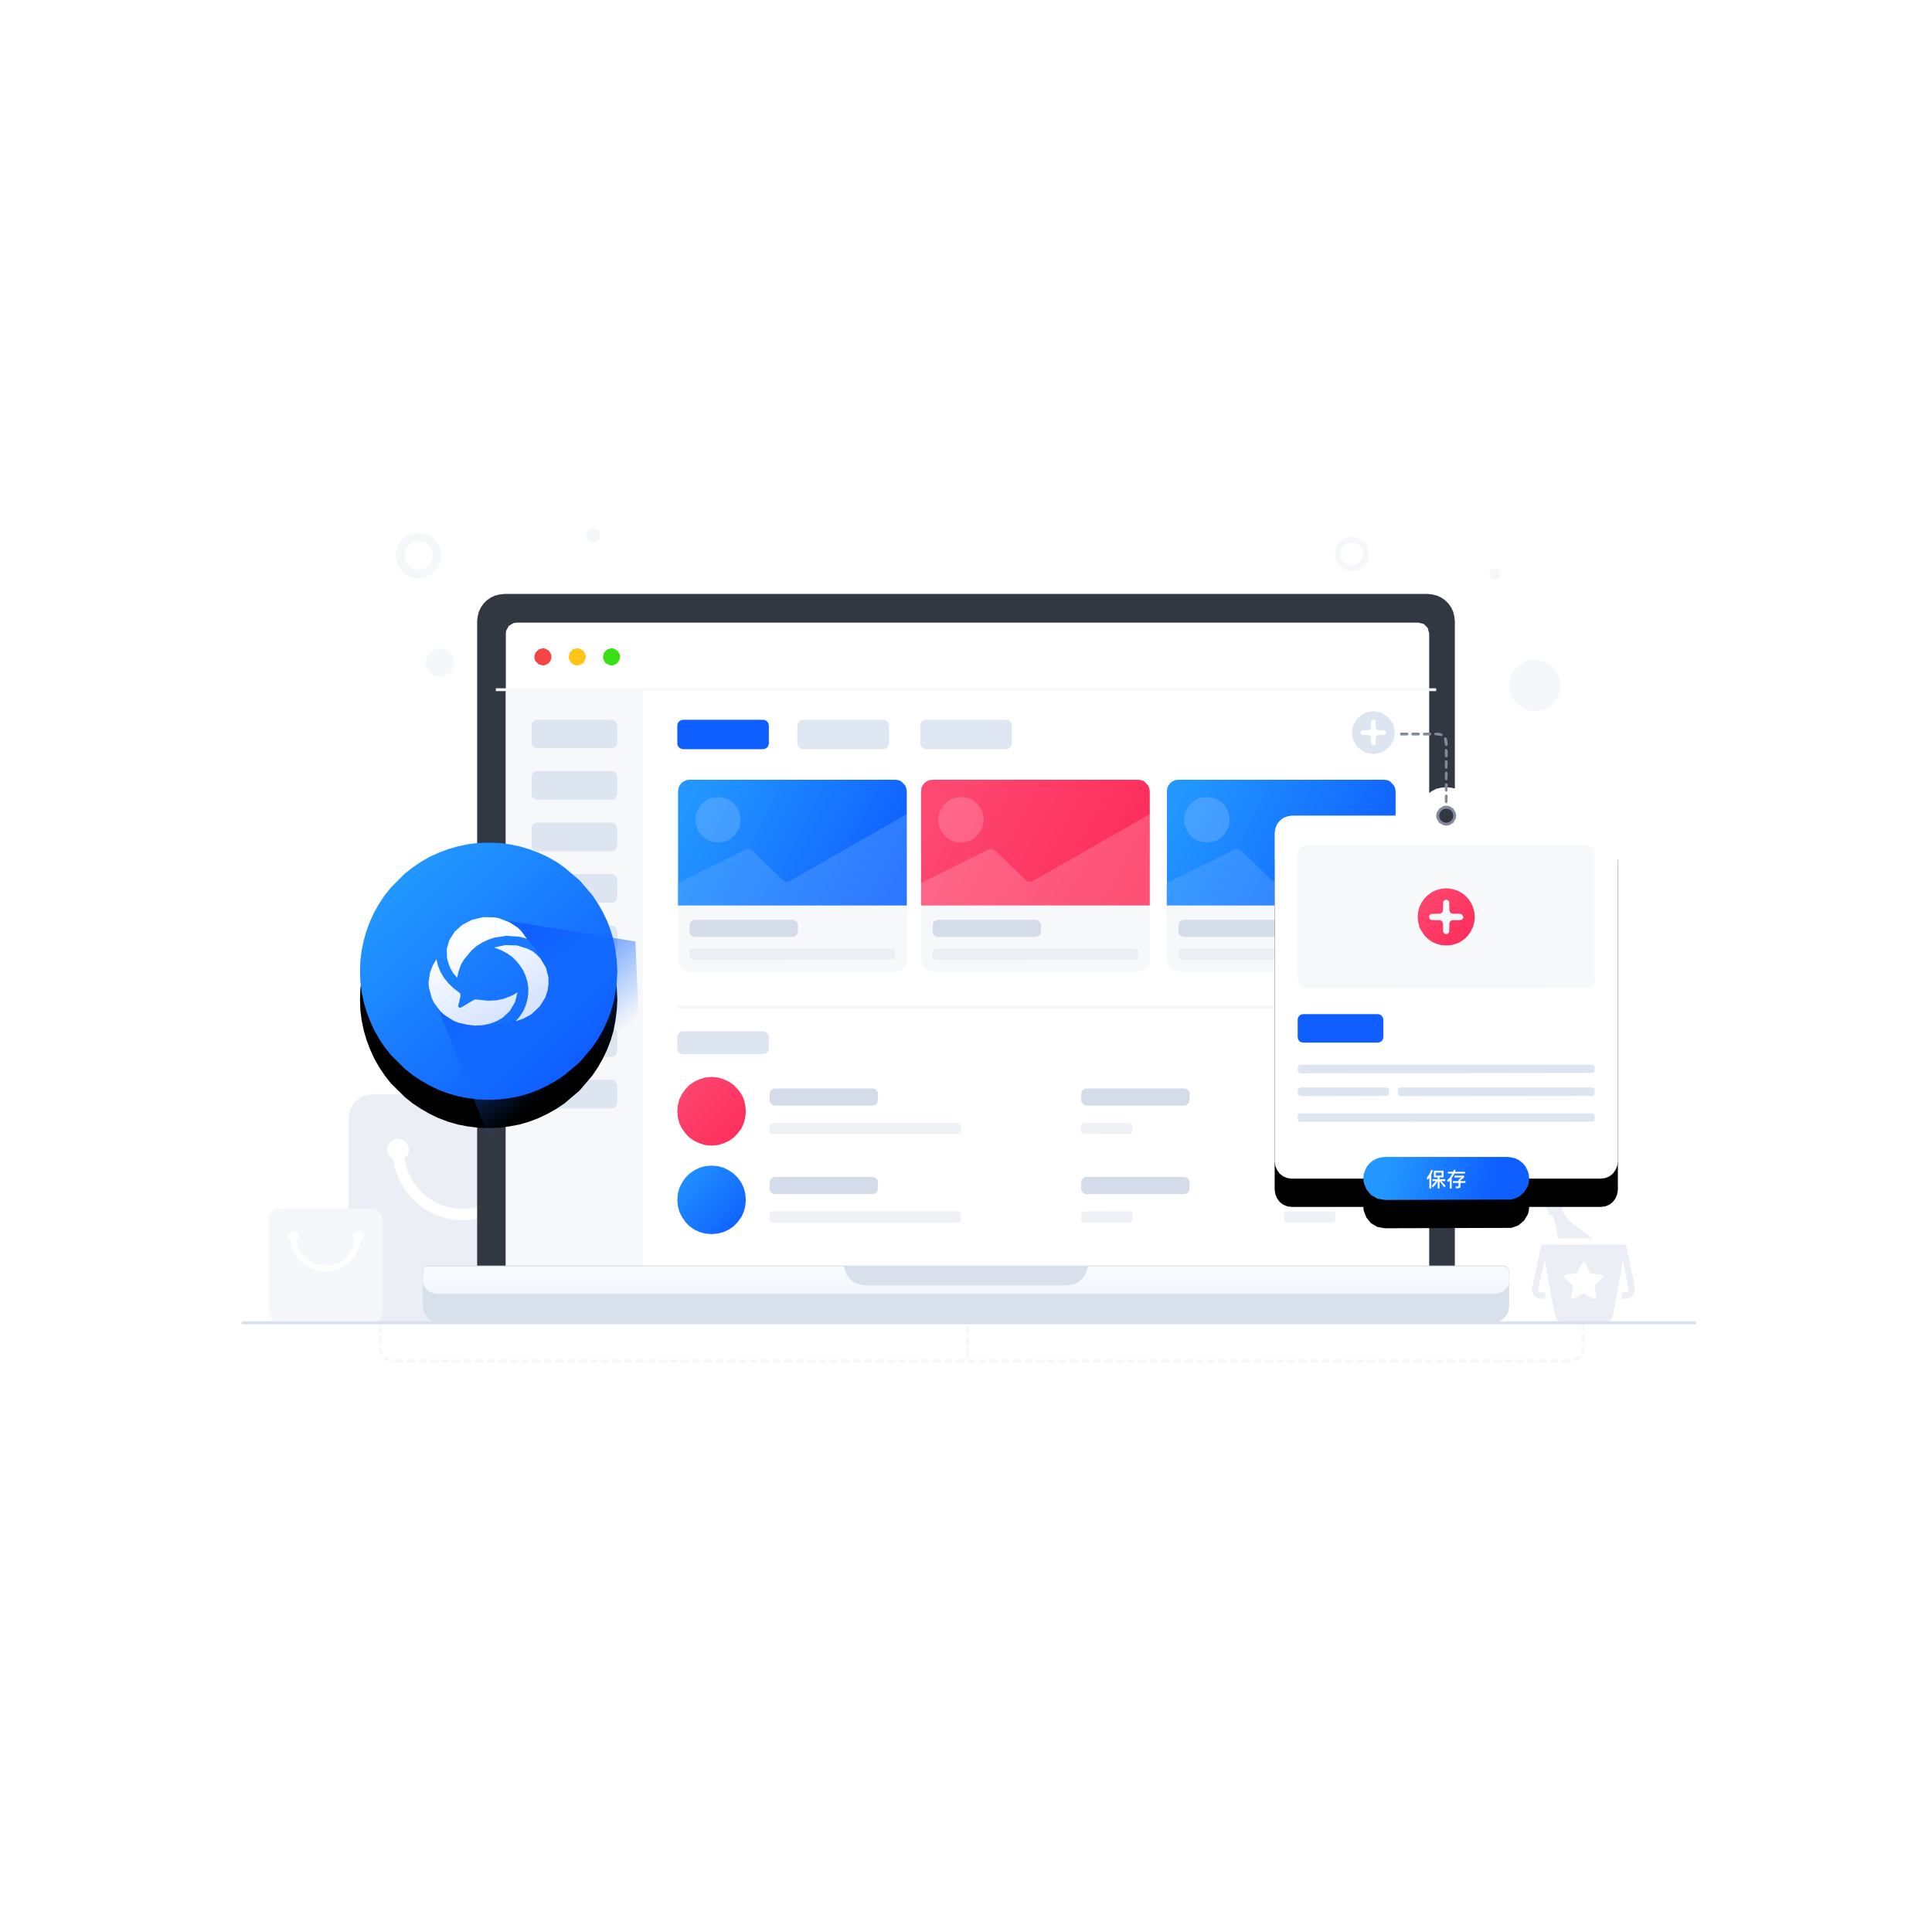 <?xml version="1.0" standalone="no"?><!DOCTYPE svg PUBLIC "-//W3C//DTD SVG 1.1//EN" "http://www.w3.org/Graphics/SVG/1.1/DTD/svg11.dtd"><svg height="1024" node-id="1" sillyvg="true" template-height="1024" template-width="1024" version="1.1" viewBox="0 0 1024 1024" width="1024" xmlns="http://www.w3.org/2000/svg" xmlns:xlink="http://www.w3.org/1999/xlink"><defs node-id="171"><linearGradient gradientUnits="objectBoundingBox" id="linearGradient-3" node-id="6" spreadMethod="pad" x1="0" x2="1" y1="0" y2="1"><stop offset="0" stop-color="#fd4972"></stop><stop offset="1" stop-color="#fd2b58"></stop></linearGradient><linearGradient gradientUnits="objectBoundingBox" id="linearGradient-4" node-id="9" spreadMethod="pad" x1="0" x2="1" y1="0" y2="0.914"><stop offset="0" stop-color="#2297ff"></stop><stop offset="1" stop-color="#0f5eff"></stop></linearGradient><linearGradient gradientUnits="objectBoundingBox" id="linearGradient1" node-id="185" spreadMethod="pad" x1="0" x2="1" y1="0.349" y2="0.625"><stop offset="0" stop-color="#2297ff"></stop><stop offset="1" stop-color="#0f5eff"></stop></linearGradient><linearGradient gradientUnits="objectBoundingBox" id="linearGradient-6" node-id="15" spreadMethod="pad" x1="0" x2="1" y1="0.349" y2="0.651"><stop offset="0" stop-color="#fd4972"></stop><stop offset="1" stop-color="#fd2b58"></stop></linearGradient><linearGradient gradientUnits="objectBoundingBox" id="linearGradient-5" node-id="12" spreadMethod="pad" x1="0" x2="1" y1="0.349" y2="0.625"><stop offset="0" stop-color="#2297ff"></stop><stop offset="1" stop-color="#0f5eff"></stop></linearGradient><linearGradient gradientUnits="objectBoundingBox" id="linearGradient-7" node-id="18" spreadMethod="pad" x1="0.5" x2="0.5" y1="-0.184" y2="1.542"><stop offset="0" stop-color="#fafcff"></stop><stop offset="1" stop-color="#eef3fa"></stop></linearGradient><linearGradient gradientUnits="objectBoundingBox" id="linearGradient-10" node-id="26" spreadMethod="pad" x1="0.141" x2="0.795" y1="0.478" y2="0.526"><stop offset="0" stop-color="#2297ff"></stop><stop offset="1" stop-color="#0f5eff"></stop></linearGradient><linearGradient gradientUnits="objectBoundingBox" id="linearGradient-13" node-id="34" spreadMethod="pad" x1="0" x2="1" y1="0" y2="1"><stop offset="0" stop-color="#fd4972"></stop><stop offset="1" stop-color="#fd2b58"></stop></linearGradient><linearGradient gradientUnits="objectBoundingBox" id="linearGradient-14" node-id="37" spreadMethod="pad" x1="0.141" x2="0.795" y1="0.172" y2="0.882"><stop offset="0" stop-color="#2297ff"></stop><stop offset="1" stop-color="#0f5eff"></stop></linearGradient><linearGradient gradientUnits="objectBoundingBox" id="linearGradient-18" node-id="45" spreadMethod="pad" x1="0.659" x2="0.29" y1="0.675" y2="0.189"><stop offset="0" stop-color="#146eff" stop-opacity="0"></stop><stop offset="1" stop-color="#0f5eff" stop-opacity="0.926"></stop></linearGradient><linearGradient gradientUnits="objectBoundingBox" id="linearGradient-19" node-id="48" spreadMethod="pad" x1="0.38" x2="0.736" y1="0.18" y2="0.858"><stop offset="0" stop-color="#fdfeff"></stop><stop offset="1" stop-color="#d7e4ff"></stop></linearGradient><filter height="357.577" id="filter-9" node-id="22" width="331.818" x="-75.091" y="-31.829"><feOffset color-interpolation-filters="linearRGB" dx="0" dy="15" in="SourceAlpha" result="shadowOffsetOuter1"></feOffset><feGaussianBlur color-interpolation-filters="linearRGB" in="shadowOffsetOuter1" result="shadowBlurOuter1" stdDeviation="22.5 22.5"></feGaussianBlur><feColorMatrix color-interpolation-filters="linearRGB" in="shadowBlurOuter1" result="result3" type="matrix" values="0 0 0 0 0.3 0 0 0 0 0.367 0 0 0 0 0.5 0 0 0 0.1 0"></feColorMatrix></filter><filter height="172.713" id="filter-12" node-id="30" width="237.888" x="-27.991" y="164.185"><feOffset color-interpolation-filters="linearRGB" dx="0" dy="15" in="SourceAlpha" result="shadowOffsetOuter1"></feOffset><feGaussianBlur color-interpolation-filters="linearRGB" in="shadowOffsetOuter1" result="shadowBlurOuter1" stdDeviation="22.5 22.5"></feGaussianBlur><feColorMatrix color-interpolation-filters="linearRGB" in="shadowBlurOuter1" result="result3" type="matrix" values="0 0 0 0 0.059 0 0 0 0 0.369 0 0 0 0 1 0 0 0 0.24 0"></feColorMatrix></filter><filter height="286.303" id="filter-17" node-id="41" width="286.364" x="-75" y="-59.987"><feOffset color-interpolation-filters="linearRGB" dx="0" dy="15" in="SourceAlpha" result="shadowOffsetOuter1"></feOffset><feGaussianBlur color-interpolation-filters="linearRGB" in="shadowOffsetOuter1" result="shadowBlurOuter1" stdDeviation="22.5 22.5"></feGaussianBlur><feColorMatrix color-interpolation-filters="linearRGB" in="shadowBlurOuter1" result="result3" type="matrix" values="0 0 0 0 0.059 0 0 0 0 0.369 0 0 0 0 1 0 0 0 0.24 0"></feColorMatrix></filter><mask height="43.627" id="mask-2" maskUnits="userSpaceOnUse" node-id="76" width="455.019" x="1756.93" y="2850.496"><path d="M 1709.70 2613.30 L 2187.60 2613.30 L 2189.10 2613.50 L 2190.50 2614.10 L 2192.60 2616.10 L 2193.10 2617.50 L 2193.30 2619.00 L 2193.30 2957.40 L 2193.10 2959.00 L 2192.60 2960.30 L 2191.60 2961.50 L 2190.50 2962.40 L 2189.10 2963.00 L 2187.60 2963.20 L 1709.70 2963.20 L 1708.10 2963.00 L 1706.80 2962.40 L 1705.60 2961.50 L 1704.70 2960.30 L 1703.90 2957.40 L 1703.90 2619.00 L 1704.20 2617.50 L 1705.60 2615.00 L 1706.80 2614.10 L 1708.10 2613.50 L 1709.70 2613.30 Z" fill="#ffffff" fill-rule="evenodd" node-id="267" stroke="none" target-height="349.9" target-width="489.4" target-x="1703.9" target-y="2613.3"></path></mask><mask height="43.627" id="mask1" maskUnits="userSpaceOnUse" node-id="271" width="455.019" x="1756.93" y="3085.294"><path d="M 1709.70 2801.10 L 2187.60 2801.10 L 2190.50 2801.90 L 2192.60 2804.00 L 2193.30 2806.90 L 2193.30 3145.30 L 2193.10 3146.80 L 2192.60 3148.20 L 2191.60 3149.40 L 2190.50 3150.30 L 2189.10 3150.80 L 2187.60 3151.00 L 1709.70 3151.00 L 1708.10 3150.80 L 1706.80 3150.30 L 1704.70 3148.20 L 1704.20 3146.80 L 1703.90 3145.30 L 1703.90 2806.90 L 1704.20 2805.30 L 1705.60 2802.80 L 1708.10 2801.30 L 1709.70 2801.10 Z" fill="#ffffff" fill-rule="evenodd" node-id="275" stroke="none" target-height="349.9" target-width="489.4" target-x="1703.9" target-y="2801.1"></path></mask><mask height="1.818" id="mask2" maskUnits="userSpaceOnUse" node-id="279" width="458.182" x="320.788" y="532.804"><path d="M 273.80 330.00 L 751.70 330.00 L 754.60 330.70 L 756.70 332.80 L 757.50 335.70 L 757.50 674.10 L 756.70 677.00 L 754.60 679.10 L 753.30 679.70 L 751.70 679.90 L 273.80 679.90 L 270.90 679.10 L 268.80 677.00 L 268.10 674.10 L 268.10 335.70 L 268.30 334.20 L 269.70 331.70 L 272.30 330.20 L 273.80 330.00 Z" fill="#ffffff" fill-rule="evenodd" node-id="283" stroke="none" target-height="349.9" target-width="489.4" target-x="268.1" target-y="330"></path></mask><mask height="121.792" id="mask3" maskUnits="userSpaceOnUse" node-id="287" width="145.928" x="1782.688" y="2056.27"><path d="M 1709.70 1983.10 L 2187.60 1983.10 L 2189.10 1983.30 L 2190.50 1983.90 L 2192.60 1986.00 L 2193.10 1987.30 L 2193.30 1988.90 L 2193.30 2327.30 L 2193.10 2328.80 L 2192.60 2330.20 L 2190.50 2332.20 L 2189.10 2332.80 L 2187.60 2333.00 L 1709.70 2333.00 L 1708.10 2332.80 L 1706.80 2332.20 L 1705.60 2331.30 L 1704.70 2330.20 L 1703.90 2327.30 L 1703.90 1988.90 L 1704.20 1987.30 L 1705.60 1984.80 L 1706.80 1983.90 L 1708.10 1983.30 L 1709.70 1983.10 Z" fill="#ffffff" fill-rule="evenodd" node-id="291" stroke="none" target-height="349.9" target-width="489.4" target-x="1703.9" target-y="1983.1"></path></mask><mask height="121.792" id="mask4" maskUnits="userSpaceOnUse" node-id="295" width="145.928" x="1938.87" y="1642.986"><path d="M 1737.10 1569.80 L 2215.00 1569.80 L 2217.90 1570.60 L 2219.90 1572.70 L 2220.50 1574.00 L 2220.70 1575.60 L 2220.70 1914.00 L 2219.90 1916.90 L 2217.90 1919.00 L 2216.50 1919.50 L 2215.00 1919.70 L 1737.10 1919.70 L 1734.20 1919.00 L 1732.10 1916.90 L 1731.30 1914.00 L 1731.30 1575.60 L 1731.60 1574.00 L 1732.10 1572.70 L 1733.00 1571.50 L 1735.50 1570.00 L 1737.10 1569.80 Z" fill="#ffffff" fill-rule="evenodd" node-id="299" stroke="none" target-height="349.9" target-width="489.4" target-x="1731.3" target-y="1569.8"></path></mask><mask height="121.792" id="mask5" maskUnits="userSpaceOnUse" node-id="303" width="145.928" x="3078.142" y="2056.27"><path d="M 2746.10 1983.10 L 3223.90 1983.10 L 3226.80 1983.90 L 3228.00 1984.80 L 3228.90 1986.00 L 3229.50 1987.30 L 3229.70 1988.90 L 3229.70 2327.30 L 3228.90 2330.20 L 3228.00 2331.30 L 3226.80 2332.20 L 3225.50 2332.80 L 3223.90 2333.00 L 2746.10 2333.00 L 2743.20 2332.20 L 2742.00 2331.30 L 2741.10 2330.20 L 2740.30 2327.30 L 2740.30 1988.90 L 2740.50 1987.30 L 2741.10 1986.00 L 2742.00 1984.80 L 2743.20 1983.90 L 2744.50 1983.30 L 2746.10 1983.10 Z" fill="#ffffff" fill-rule="evenodd" node-id="307" stroke="none" target-height="349.9" target-width="489.4" target-x="2740.3" target-y="1983.1"></path></mask><mask height="18.735" id="mask6" maskUnits="userSpaceOnUse" node-id="311" width="58.288" x="354.112" y="379.911"><path d="M 273.80 330.00 L 751.70 330.00 L 754.60 330.70 L 756.70 332.80 L 757.50 335.70 L 757.50 674.10 L 756.70 677.00 L 754.60 679.10 L 753.30 679.70 L 751.70 679.90 L 273.80 679.90 L 270.90 679.10 L 268.80 677.00 L 268.10 674.10 L 268.10 335.70 L 268.30 334.20 L 269.70 331.70 L 272.30 330.20 L 273.80 330.00 Z" fill="#ffffff" fill-rule="evenodd" node-id="315" stroke="none" target-height="349.9" target-width="489.4" target-x="268.1" target-y="330"></path></mask><mask height="14.542" id="mask7" maskUnits="userSpaceOnUse" node-id="319" width="58.182" x="354.121" y="545.377"><path d="M 273.80 330.00 L 751.70 330.00 L 754.60 330.70 L 756.70 332.80 L 757.50 335.70 L 757.50 674.10 L 756.70 677.00 L 754.60 679.10 L 753.30 679.70 L 751.70 679.90 L 273.80 679.90 L 270.90 679.10 L 268.80 677.00 L 268.10 674.10 L 268.10 335.70 L 268.30 334.20 L 269.70 331.70 L 272.30 330.20 L 273.80 330.00 Z" fill="#ffffff" fill-rule="evenodd" node-id="323" stroke="none" target-height="349.9" target-width="489.4" target-x="268.1" target-y="330"></path></mask><mask height="18.735" id="mask8" maskUnits="userSpaceOnUse" node-id="327" width="58.288" x="417.749" y="379.911"><path d="M 273.80 330.00 L 751.70 330.00 L 754.60 330.70 L 756.70 332.80 L 757.50 335.70 L 757.50 674.10 L 756.70 677.00 L 754.60 679.10 L 753.30 679.70 L 751.70 679.90 L 273.80 679.90 L 270.90 679.10 L 268.80 677.00 L 268.10 674.10 L 268.10 335.70 L 268.30 334.20 L 269.70 331.70 L 272.30 330.20 L 273.80 330.00 Z" fill="#ffffff" fill-rule="evenodd" node-id="331" stroke="none" target-height="349.9" target-width="489.4" target-x="268.1" target-y="330"></path></mask><mask height="18.735" id="mask9" maskUnits="userSpaceOnUse" node-id="335" width="58.288" x="482.9" y="379.911"><path d="M 273.80 330.00 L 751.70 330.00 L 754.60 330.70 L 756.70 332.80 L 757.50 335.70 L 757.50 674.10 L 756.70 677.00 L 754.60 679.10 L 753.30 679.70 L 751.70 679.90 L 273.80 679.90 L 270.90 679.10 L 268.80 677.00 L 268.10 674.10 L 268.10 335.70 L 268.30 334.20 L 269.70 331.70 L 272.30 330.20 L 273.80 330.00 Z" fill="#ffffff" fill-rule="evenodd" node-id="339" stroke="none" target-height="349.9" target-width="489.4" target-x="268.1" target-y="330"></path></mask><mask height="27.267" id="mask10" maskUnits="userSpaceOnUse" node-id="343" width="27.273" x="714.273" y="374.656"><path d="M 273.80 330.00 L 751.70 330.00 L 754.60 330.70 L 756.70 332.80 L 757.50 335.70 L 757.50 674.10 L 756.70 677.00 L 754.60 679.10 L 753.30 679.70 L 751.70 679.90 L 273.80 679.90 L 270.90 679.10 L 268.80 677.00 L 268.10 674.10 L 268.10 335.70 L 268.30 334.20 L 269.70 331.70 L 272.30 330.20 L 273.80 330.00 Z" fill="#ffffff" fill-rule="evenodd" node-id="347" stroke="none" target-height="349.9" target-width="489.4" target-x="268.1" target-y="330"></path></mask><mask height="369.013" id="mask11" maskUnits="userSpaceOnUse" node-id="351" width="87.273" x="260.788" y="335.573"><path d="M 273.80 330.00 L 751.70 330.00 L 754.60 330.70 L 756.70 332.80 L 757.50 335.70 L 757.50 674.10 L 756.70 677.00 L 754.60 679.10 L 753.30 679.70 L 751.70 679.90 L 273.80 679.90 L 270.90 679.10 L 268.80 677.00 L 268.10 674.10 L 268.10 335.70 L 268.30 334.20 L 269.70 331.70 L 272.30 330.20 L 273.80 330.00 Z" fill="#ffffff" fill-rule="evenodd" node-id="355" stroke="none" target-height="349.9" target-width="489.4" target-x="268.1" target-y="330"></path></mask><mask height="18.178" id="mask12" maskUnits="userSpaceOnUse" node-id="359" width="54.545" x="277.152" y="379.958"><path d="M 273.80 330.00 L 751.70 330.00 L 754.60 330.70 L 756.70 332.80 L 757.50 335.70 L 757.50 674.10 L 756.70 677.00 L 754.60 679.10 L 753.30 679.70 L 751.70 679.90 L 273.80 679.90 L 270.90 679.10 L 268.80 677.00 L 268.10 674.10 L 268.10 335.70 L 268.30 334.20 L 269.70 331.70 L 272.30 330.20 L 273.80 330.00 Z" fill="#ffffff" fill-rule="evenodd" node-id="363" stroke="none" target-height="349.9" target-width="489.4" target-x="268.1" target-y="330"></path></mask><mask height="18.178" id="mask13" maskUnits="userSpaceOnUse" node-id="367" width="54.545" x="277.152" y="461.758"><path d="M 273.80 330.00 L 751.70 330.00 L 754.60 330.70 L 756.70 332.80 L 757.50 335.70 L 757.50 674.10 L 756.70 677.00 L 754.60 679.10 L 753.30 679.70 L 751.70 679.90 L 273.80 679.90 L 270.90 679.10 L 268.80 677.00 L 268.10 674.10 L 268.10 335.70 L 268.30 334.20 L 269.70 331.70 L 272.30 330.20 L 273.80 330.00 Z" fill="#ffffff" fill-rule="evenodd" node-id="371" stroke="none" target-height="349.9" target-width="489.4" target-x="268.1" target-y="330"></path></mask><mask height="18.178" id="mask14" maskUnits="userSpaceOnUse" node-id="375" width="54.545" x="277.152" y="407.225"><path d="M 273.80 330.00 L 751.70 330.00 L 754.60 330.70 L 756.70 332.80 L 757.50 335.70 L 757.50 674.10 L 756.70 677.00 L 754.60 679.10 L 753.30 679.70 L 751.70 679.90 L 273.80 679.90 L 270.90 679.10 L 268.80 677.00 L 268.10 674.10 L 268.10 335.70 L 268.30 334.20 L 269.70 331.70 L 272.30 330.20 L 273.80 330.00 Z" fill="#ffffff" fill-rule="evenodd" node-id="379" stroke="none" target-height="349.9" target-width="489.4" target-x="268.1" target-y="330"></path></mask><mask height="18.178" id="mask15" maskUnits="userSpaceOnUse" node-id="383" width="54.545" x="277.152" y="489.025"><path d="M 273.80 330.00 L 751.70 330.00 L 754.60 330.70 L 756.70 332.80 L 757.50 335.70 L 757.50 674.10 L 756.70 677.00 L 754.60 679.10 L 753.30 679.70 L 751.70 679.90 L 273.80 679.90 L 270.90 679.10 L 268.80 677.00 L 268.10 674.10 L 268.10 335.70 L 268.30 334.20 L 269.70 331.70 L 272.30 330.20 L 273.80 330.00 Z" fill="#ffffff" fill-rule="evenodd" node-id="387" stroke="none" target-height="349.9" target-width="489.4" target-x="268.1" target-y="330"></path></mask><mask height="18.178" id="mask16" maskUnits="userSpaceOnUse" node-id="391" width="54.545" x="277.152" y="543.559"><path d="M 273.80 330.00 L 751.70 330.00 L 754.60 330.70 L 756.70 332.80 L 757.50 335.70 L 757.50 674.10 L 756.70 677.00 L 754.60 679.10 L 753.30 679.70 L 751.70 679.90 L 273.80 679.90 L 270.90 679.10 L 268.80 677.00 L 268.10 674.10 L 268.10 335.70 L 268.30 334.20 L 269.70 331.70 L 272.30 330.20 L 273.80 330.00 Z" fill="#ffffff" fill-rule="evenodd" node-id="395" stroke="none" target-height="349.9" target-width="489.4" target-x="268.1" target-y="330"></path></mask><mask height="18.178" id="mask17" maskUnits="userSpaceOnUse" node-id="399" width="54.545" x="277.152" y="434.492"><path d="M 273.80 330.00 L 751.70 330.00 L 754.60 330.70 L 756.70 332.80 L 757.50 335.70 L 757.50 674.10 L 756.70 677.00 L 754.60 679.10 L 753.30 679.70 L 751.70 679.90 L 273.80 679.90 L 270.90 679.10 L 268.80 677.00 L 268.10 674.10 L 268.10 335.70 L 268.30 334.20 L 269.70 331.70 L 272.30 330.20 L 273.80 330.00 Z" fill="#ffffff" fill-rule="evenodd" node-id="403" stroke="none" target-height="349.9" target-width="489.4" target-x="268.1" target-y="330"></path></mask><mask height="18.178" id="mask18" maskUnits="userSpaceOnUse" node-id="407" width="54.545" x="277.152" y="516.292"><path d="M 273.80 330.00 L 751.70 330.00 L 754.60 330.70 L 756.70 332.80 L 757.50 335.70 L 757.50 674.10 L 756.70 677.00 L 754.60 679.10 L 753.30 679.70 L 751.70 679.90 L 273.80 679.90 L 270.90 679.10 L 268.80 677.00 L 268.10 674.10 L 268.10 335.70 L 268.30 334.20 L 269.70 331.70 L 272.30 330.20 L 273.80 330.00 Z" fill="#ffffff" fill-rule="evenodd" node-id="411" stroke="none" target-height="349.9" target-width="489.4" target-x="268.1" target-y="330"></path></mask><mask height="18.178" id="mask19" maskUnits="userSpaceOnUse" node-id="415" width="54.545" x="277.152" y="570.826"><path d="M 273.80 330.00 L 751.70 330.00 L 754.60 330.70 L 756.70 332.80 L 757.50 335.70 L 757.50 674.10 L 756.70 677.00 L 754.60 679.10 L 753.30 679.70 L 751.70 679.90 L 273.80 679.90 L 270.90 679.10 L 268.80 677.00 L 268.10 674.10 L 268.10 335.70 L 268.30 334.20 L 269.70 331.70 L 272.30 330.20 L 273.80 330.00 Z" fill="#ffffff" fill-rule="evenodd" node-id="419" stroke="none" target-height="349.9" target-width="489.4" target-x="268.1" target-y="330"></path></mask><mask height="1.818" id="mask20" maskUnits="userSpaceOnUse" node-id="423" width="598.182" x="212.909" y="364.658"><path d="M 273.80 330.00 L 751.70 330.00 L 754.60 330.70 L 756.70 332.80 L 757.50 335.70 L 757.50 674.10 L 756.70 677.00 L 754.60 679.10 L 753.30 679.70 L 751.70 679.90 L 273.80 679.90 L 270.90 679.10 L 268.80 677.00 L 268.10 674.10 L 268.10 335.70 L 268.30 334.20 L 269.70 331.70 L 272.30 330.20 L 273.80 330.00 Z" fill="#ffffff" fill-rule="evenodd" node-id="427" stroke="none" target-height="349.9" target-width="489.4" target-x="268.1" target-y="330"></path></mask><mask height="10.907" id="mask21" maskUnits="userSpaceOnUse" node-id="431" width="10.909" x="282.303" y="342.693"><path d="M 273.80 330.00 L 751.70 330.00 L 754.60 330.70 L 756.70 332.80 L 757.50 335.70 L 757.50 674.10 L 756.70 677.00 L 754.60 679.10 L 753.30 679.70 L 751.70 679.90 L 273.80 679.90 L 270.90 679.10 L 268.80 677.00 L 268.10 674.10 L 268.10 335.70 L 268.30 334.20 L 269.70 331.70 L 272.30 330.20 L 273.80 330.00 Z" fill="#ffffff" fill-rule="evenodd" node-id="435" stroke="none" target-height="349.9" target-width="489.4" target-x="268.1" target-y="330"></path></mask><mask height="10.907" id="mask22" maskUnits="userSpaceOnUse" node-id="439" width="10.909" x="300.485" y="342.693"><path d="M 273.80 330.00 L 751.70 330.00 L 754.60 330.70 L 756.70 332.80 L 757.50 335.70 L 757.50 674.10 L 756.70 677.00 L 754.60 679.10 L 753.30 679.70 L 751.70 679.90 L 273.80 679.90 L 270.90 679.10 L 268.80 677.00 L 268.10 674.10 L 268.10 335.70 L 268.30 334.20 L 269.70 331.70 L 272.30 330.20 L 273.80 330.00 Z" fill="#ffffff" fill-rule="evenodd" node-id="443" stroke="none" target-height="349.9" target-width="489.4" target-x="268.1" target-y="330"></path></mask><mask height="10.907" id="mask23" maskUnits="userSpaceOnUse" node-id="447" width="10.909" x="318.667" y="342.693"><path d="M 273.80 330.00 L 751.70 330.00 L 754.60 330.70 L 756.70 332.80 L 757.50 335.70 L 757.50 674.10 L 756.70 677.00 L 754.60 679.10 L 753.30 679.70 L 751.70 679.90 L 273.80 679.90 L 270.90 679.10 L 268.80 677.00 L 268.10 674.10 L 268.10 335.70 L 268.30 334.20 L 269.70 331.70 L 272.30 330.20 L 273.80 330.00 Z" fill="#ffffff" fill-rule="evenodd" node-id="451" stroke="none" target-height="349.9" target-width="489.4" target-x="268.1" target-y="330"></path></mask><mask height="143.606" id="mask-16" maskUnits="userSpaceOnUse" node-id="162" width="133.315" x="218.993" y="475.52"><path d="M 327.20 514.80 L 326.90 520.40 L 326.20 525.90 L 325.20 531.20 L 323.70 536.30 L 321.80 541.30 L 319.50 546.10 L 316.90 550.70 L 314.00 555.00 L 307.20 563.00 L 299.20 569.80 L 294.90 572.70 L 290.30 575.30 L 285.50 577.60 L 280.50 579.50 L 275.40 581.00 L 270.10 582.00 L 264.60 582.70 L 259.00 582.90 L 253.30 582.70 L 247.80 582.00 L 242.60 581.00 L 237.40 579.50 L 232.40 577.60 L 227.60 575.30 L 223.10 572.70 L 218.70 569.80 L 214.60 566.50 L 207.20 559.20 L 203.90 555.00 L 201.00 550.70 L 198.40 546.10 L 196.20 541.30 L 194.30 536.30 L 192.80 531.20 L 191.70 525.90 L 191.00 520.40 L 190.80 514.80 L 191.00 509.10 L 191.70 503.70 L 192.80 498.40 L 194.30 493.20 L 196.20 488.20 L 198.40 483.40 L 201.00 478.90 L 203.90 474.50 L 207.20 470.40 L 214.60 463.00 L 218.70 459.80 L 223.10 456.80 L 227.60 454.20 L 232.40 452.00 L 237.40 450.10 L 242.60 448.60 L 247.80 447.50 L 253.30 446.80 L 259.00 446.60 L 264.60 446.80 L 270.10 447.50 L 275.40 448.60 L 280.50 450.10 L 285.50 452.00 L 290.30 454.20 L 294.90 456.80 L 299.20 459.80 L 307.20 466.60 L 314.00 474.50 L 316.90 478.90 L 319.50 483.40 L 321.80 488.20 L 323.70 493.20 L 325.20 498.40 L 326.20 503.70 L 326.90 509.10 L 327.20 514.80 Z" fill="#ffffff" fill-rule="evenodd" node-id="458" stroke="none" target-height="136.3" target-width="136.4" target-x="190.8" target-y="446.6"></path></mask><mask height="69.076" id="mask24" maskUnits="userSpaceOnUse" node-id="462" width="76.364" x="220.788" y="480.239"><path d="M 327.20 514.80 L 326.90 520.40 L 326.20 525.90 L 325.20 531.20 L 323.70 536.30 L 321.80 541.30 L 319.50 546.10 L 316.90 550.70 L 314.00 555.00 L 307.20 563.00 L 299.20 569.80 L 294.90 572.70 L 290.30 575.30 L 285.50 577.60 L 280.50 579.50 L 275.40 581.00 L 270.10 582.00 L 264.60 582.70 L 259.00 582.90 L 253.30 582.70 L 247.80 582.00 L 242.60 581.00 L 237.40 579.50 L 232.40 577.60 L 227.60 575.30 L 223.10 572.70 L 218.70 569.80 L 214.60 566.50 L 207.20 559.20 L 203.90 555.00 L 201.00 550.70 L 198.40 546.10 L 196.20 541.30 L 194.30 536.30 L 192.80 531.20 L 191.70 525.90 L 191.00 520.40 L 190.80 514.80 L 191.00 509.10 L 191.70 503.70 L 192.80 498.40 L 194.30 493.20 L 196.20 488.20 L 198.40 483.40 L 201.00 478.90 L 203.90 474.50 L 207.20 470.40 L 214.60 463.00 L 218.70 459.80 L 223.10 456.80 L 227.60 454.20 L 232.40 452.00 L 237.40 450.10 L 242.60 448.60 L 247.80 447.50 L 253.30 446.80 L 259.00 446.60 L 264.60 446.80 L 270.10 447.50 L 275.40 448.60 L 280.50 450.10 L 285.50 452.00 L 290.30 454.20 L 294.90 456.80 L 299.20 459.80 L 307.20 466.60 L 314.00 474.50 L 316.90 478.90 L 319.50 483.40 L 321.80 488.20 L 323.70 493.20 L 325.20 498.40 L 326.20 503.70 L 326.90 509.10 L 327.20 514.80 Z" fill="#ffffff" fill-rule="evenodd" node-id="466" stroke="none" target-height="136.3" target-width="136.4" target-x="190.8" target-y="446.6"></path></mask></defs><g node-id="733"><path d="M 84.38 242.00 L 951.87 242.00 L 955.60 242.59 L 958.81 244.15 L 961.12 246.44 L 961.92 247.84 L 962.63 250.95 L 962.63 762.05 L 962.45 763.82 L 961.83 765.45 L 960.85 767.00 L 959.43 768.34 L 957.83 769.52 L 955.96 770.33 L 954.00 770.85 L 951.87 771.00 L 84.38 771.00 L 80.65 770.41 L 77.45 768.85 L 75.14 766.56 L 74.34 765.16 L 73.63 762.05 L 73.63 250.95 L 74.34 247.84 L 76.21 245.18 L 78.96 243.26 L 80.65 242.59 L 84.38 242.00 Z" fill="#ffffff" fill-rule="evenodd" group-id="1" hidden="true" id="矩形" node-id="53" stroke="none" target-height="529" target-width="889" target-x="73.628" target-y="242" visibility="hidden"></path><g node-id="734"><path d="M 102.90 225.40 L 921.10 225.40 L 921.10 740.50 L 102.90 740.50 Z" fill="none" group-id="1,2" id="矩形" node-id="55" stroke="none" target-height="515.1" target-width="818.2" target-x="102.9" target-y="225.4"></path><g node-id="735"><path d="M 866.20 680.70 L 861.80 659.60 L 817.00 659.60 L 812.10 682.10 L 812.10 684.20 L 812.90 686.40 L 814.50 687.80 L 815.80 688.30 L 819.00 688.50 L 819.00 685.20 L 816.00 684.80 L 815.40 683.90 L 815.30 683.10 L 818.70 667.60 L 824.10 697.10 L 825.00 699.10 L 825.90 700.10 L 827.10 700.80 L 828.90 701.10 L 850.10 701.10 L 852.00 700.80 L 853.20 700.10 L 854.10 699.10 L 854.90 697.20 L 860.20 668.20 L 863.20 682.90 L 863.20 683.70 L 862.50 684.80 L 859.60 685.20 L 859.60 688.50 L 862.70 688.30 L 864.00 687.80 L 865.60 686.40 L 866.50 684.10 L 866.20 680.70 Z M 849.50 677.10 L 845.10 681.50 L 846.10 687.50 L 845.70 688.50 L 844.70 688.40 L 839.40 685.60 L 833.50 688.60 L 833.10 688.50 L 832.80 688.20 L 832.70 687.60 L 833.70 681.50 L 829.40 677.30 L 829.00 676.20 L 830.00 675.70 L 835.90 674.80 L 838.20 670.10 L 839.50 668.90 L 840.00 669.20 L 840.60 670.10 L 842.90 674.80 L 849.10 675.70 L 849.90 676.00 L 850.00 676.40 L 849.50 677.10 Z" fill="#ebeff5" fill-rule="evenodd" group-id="1,2,3" id="形状" node-id="57" stroke="none" target-height="41.5" target-width="54.4" target-x="812.1" target-y="659.6"></path><path d="M 843.70 656.40 L 825.80 656.40 L 825.40 653.10 L 823.70 646.40 L 822.60 644.00 L 821.70 644.20 L 821.20 643.60 L 818.40 637.70 L 824.10 634.40 L 828.00 639.60 L 828.30 640.40 L 827.80 641.30 L 829.40 644.10 L 831.20 646.40 L 833.30 648.40 L 842.00 654.70 L 843.70 656.40" fill="#ebeff5" fill-rule="evenodd" group-id="1,2,3" id="路径" node-id="58" stroke="none" target-height="22" target-width="25.3" target-x="818.4" target-y="634.4"></path></g><g node-id="736"><path d="M 197.10 579.90 L 293.50 579.90 L 297.90 580.70 L 299.80 581.60 L 303.00 584.30 L 305.20 588.00 L 305.90 592.30 L 305.90 688.70 L 305.20 693.00 L 304.20 695.00 L 301.50 698.20 L 297.90 700.30 L 293.50 701.10 L 197.10 701.10 L 192.80 700.30 L 190.90 699.40 L 187.70 696.70 L 185.50 693.00 L 184.70 688.70 L 184.70 592.30 L 185.50 588.00 L 187.70 584.30 L 190.90 581.60 L 192.80 580.70 L 197.10 579.90 Z" fill="#ebeff5" fill-rule="evenodd" group-id="1,2,4" id="路径" node-id="60" stroke="none" target-height="121.2" target-width="121.2" target-x="184.7" target-y="579.9"></path><path d="M 208.10 614.30 L 208.40 614.50 L 209.40 619.30 L 210.80 623.50 L 212.70 627.50 L 215.10 631.20 L 217.80 634.60 L 221.00 637.60 L 224.40 640.30 L 228.20 642.50 L 232.20 644.30 L 236.40 645.70 L 240.80 646.50 L 245.30 646.80 L 249.90 646.50 L 254.30 645.70 L 258.50 644.30 L 262.50 642.50 L 266.20 640.30 L 269.70 637.60 L 272.80 634.60 L 275.60 631.20 L 278.00 627.50 L 279.90 623.50 L 281.30 619.30 L 282.30 614.50 L 283.80 613.40 L 285.30 610.90 L 285.50 609.40 L 285.30 607.80 L 284.70 606.50 L 282.60 604.40 L 279.70 603.60 L 278.10 603.80 L 276.80 604.40 L 274.70 606.50 L 273.90 609.40 L 274.10 611.00 L 274.80 612.50 L 276.30 614.00 L 275.40 618.20 L 274.20 621.70 L 272.60 625.00 L 270.60 628.00 L 268.30 630.80 L 265.70 633.30 L 262.80 635.50 L 259.70 637.30 L 256.40 638.80 L 252.90 639.90 L 249.20 640.50 L 245.30 640.80 L 241.50 640.50 L 237.80 639.90 L 234.30 638.80 L 231.00 637.30 L 227.80 635.50 L 225.00 633.30 L 222.40 630.80 L 220.10 628.00 L 218.10 625.00 L 216.50 621.70 L 215.30 618.20 L 214.40 614.00 L 215.80 612.50 L 216.50 611.10 L 216.80 609.40 L 216.00 606.50 L 213.90 604.40 L 211.00 603.60 L 209.40 603.80 L 208.10 604.40 L 206.00 606.50 L 205.20 609.40 L 205.40 610.90 L 206.90 613.40 L 208.10 614.30 Z" fill="#ffffff" fill-rule="evenodd" group-id="1,2,4" id="路径" node-id="61" stroke="none" target-height="43.2" target-width="80.3" target-x="205.2" target-y="603.6"></path><path d="M 148.50 640.50 L 196.70 640.50 L 198.40 640.70 L 199.80 641.40 L 201.10 642.30 L 202.10 643.60 L 202.70 645.00 L 202.90 646.70 L 202.90 694.90 L 202.70 696.60 L 202.10 698.00 L 201.10 699.30 L 199.80 700.30 L 198.40 700.90 L 196.70 701.10 L 148.50 701.10 L 146.80 700.90 L 145.40 700.30 L 144.10 699.30 L 143.10 698.00 L 142.50 696.60 L 142.30 694.90 L 142.30 646.70 L 142.50 645.00 L 143.10 643.60 L 144.10 642.30 L 145.40 641.30 L 146.80 640.70 L 148.50 640.50 Z" fill="#f5f7fa" fill-rule="evenodd" group-id="1,2,4" id="形状备份-2" node-id="62" stroke="none" target-height="60.6" target-width="60.6" target-x="142.3" target-y="640.5"></path><path d="M 154.00 657.70 L 154.80 660.90 L 155.90 663.60 L 157.50 666.10 L 159.40 668.40 L 161.50 670.30 L 164.00 671.80 L 166.70 673.00 L 169.60 673.70 L 172.60 673.90 L 175.70 673.70 L 178.50 673.00 L 181.20 671.80 L 183.70 670.30 L 185.80 668.40 L 187.70 666.10 L 189.30 663.60 L 190.40 660.90 L 191.10 657.80 L 192.50 656.20 L 192.70 655.30 L 192.40 654.10 L 191.80 653.20 L 190.90 652.60 L 189.80 652.40 L 188.60 652.60 L 187.70 653.20 L 187.10 654.10 L 186.90 655.30 L 187.20 656.40 L 188.10 657.60 L 187.50 660.20 L 186.50 662.50 L 183.70 666.40 L 179.80 669.20 L 175.20 670.70 L 172.60 670.90 L 167.70 670.10 L 165.40 669.20 L 161.60 666.40 L 158.70 662.50 L 157.80 660.20 L 157.10 657.60 L 158.10 656.40 L 158.30 655.30 L 158.10 654.10 L 157.50 653.20 L 156.60 652.60 L 155.40 652.40 L 154.30 652.60 L 153.40 653.20 L 152.80 654.10 L 152.50 655.30 L 152.70 656.20 L 154.00 657.70 Z" fill="#ffffff" fill-rule="evenodd" group-id="1,2,4" id="路径" node-id="63" stroke="none" target-height="21.5" target-width="40.2" target-x="152.5" target-y="652.4"></path></g><g node-id="737"><path d="M 827.20 363.30 L 826.90 365.80 L 826.30 368.10 L 825.30 370.20 L 823.90 372.10 L 820.40 375.10 L 818.30 376.10 L 816.00 376.70 L 813.50 376.90 L 811.00 376.70 L 808.70 376.10 L 804.70 373.70 L 801.70 370.20 L 800.70 368.10 L 800.10 365.80 L 799.90 363.30 L 800.10 360.80 L 800.70 358.50 L 801.70 356.40 L 803.10 354.50 L 806.60 351.50 L 808.70 350.50 L 811.00 349.90 L 813.50 349.70 L 816.00 349.90 L 818.30 350.50 L 820.40 351.50 L 822.30 352.90 L 823.90 354.50 L 825.30 356.40 L 826.30 358.50 L 826.90 360.80 L 827.20 363.30 Z" fill="#f5f7fa" fill-rule="evenodd" group-id="1,2,5" id="椭圆形" node-id="65" stroke="none" target-height="27.2" target-width="27.3" target-x="799.9" target-y="349.7"></path><path d="M 795.30 304.20 L 795.10 305.40 L 794.40 306.40 L 793.50 307.00 L 792.30 307.20 L 791.10 307.00 L 790.20 306.40 L 789.50 305.40 L 789.30 304.20 L 789.50 303.00 L 790.20 302.10 L 791.10 301.40 L 792.30 301.20 L 793.50 301.40 L 794.40 302.10 L 795.10 303.00 L 795.30 304.20 Z" fill="#f5f7fa" fill-rule="evenodd" group-id="1,2,5" id="椭圆形备份-37" node-id="66" stroke="none" target-height="6" target-width="6" target-x="789.3" target-y="301.2"></path><path d="M 240.80 351.20 L 240.50 353.20 L 239.80 355.00 L 238.60 356.50 L 237.00 357.70 L 235.20 358.50 L 233.20 358.80 L 231.20 358.50 L 229.40 357.70 L 227.90 356.50 L 226.70 355.00 L 225.90 353.20 L 225.60 351.20 L 225.90 349.10 L 226.70 347.40 L 227.90 345.80 L 229.40 344.60 L 231.20 343.90 L 233.20 343.60 L 235.20 343.90 L 237.00 344.60 L 238.60 345.80 L 239.80 347.40 L 240.50 349.10 L 240.80 351.20 Z" fill="#f5f7fa" fill-rule="evenodd" group-id="1,2,5" id="椭圆形备份-38" node-id="67" stroke="none" target-height="15.2" target-width="15.2" target-x="225.6" target-y="343.6"></path><path d="M 716.50 284.50 L 719.00 284.90 L 721.10 285.80 L 723.00 287.20 L 724.40 289.00 L 725.30 291.20 L 725.60 293.60 L 725.30 296.00 L 724.40 298.20 L 723.00 300.00 L 721.10 301.50 L 719.00 302.40 L 716.50 302.70 L 714.10 302.40 L 712.00 301.50 L 710.10 300.00 L 708.70 298.20 L 707.80 296.00 L 707.50 293.60 L 707.80 291.20 L 708.70 289.00 L 710.10 287.20 L 712.00 285.80 L 714.10 284.90 L 716.50 284.50 Z M 716.50 287.60 L 714.90 287.80 L 713.50 288.40 L 712.30 289.30 L 711.30 290.60 L 710.70 292.00 L 710.50 293.60 L 710.70 295.30 L 711.30 296.70 L 712.30 297.90 L 713.50 298.80 L 714.90 299.40 L 716.50 299.70 L 718.20 299.40 L 719.60 298.80 L 720.80 297.90 L 721.80 296.70 L 722.40 295.30 L 722.60 293.60 L 722.40 292.00 L 721.80 290.60 L 720.80 289.30 L 719.60 288.40 L 718.20 287.80 L 716.50 287.60 Z" fill="#f5f7fa" fill-rule="nonzero" group-id="1,2,5" id="椭圆形备份-36" node-id="68" stroke="none" target-height="18.2" target-width="18.1" target-x="707.5" target-y="284.5"></path><path d="M 221.80 282.30 L 226.10 283.00 L 228.00 283.90 L 231.10 286.60 L 233.20 290.10 L 234.00 294.40 L 233.20 298.60 L 231.10 302.20 L 228.00 304.80 L 224.10 306.30 L 221.80 306.50 L 219.60 306.30 L 217.60 305.70 L 214.00 303.60 L 211.40 300.50 L 210.50 298.60 L 209.70 294.40 L 210.50 290.10 L 212.60 286.60 L 215.70 283.90 L 217.60 283.00 L 221.80 282.30 Z M 221.80 286.80 L 219.80 287.10 L 218.00 287.80 L 216.50 289.00 L 215.30 290.50 L 214.50 292.30 L 214.30 294.40 L 214.50 296.40 L 215.30 298.20 L 216.50 299.70 L 218.00 300.90 L 219.80 301.70 L 221.80 301.90 L 223.90 301.70 L 225.70 300.90 L 227.20 299.70 L 228.40 298.20 L 229.10 296.40 L 229.40 294.40 L 229.10 292.30 L 228.40 290.50 L 227.20 289.00 L 225.70 287.80 L 223.90 287.10 L 221.80 286.80 Z" fill="#f5f7fa" fill-rule="nonzero" group-id="1,2,5" id="椭圆形备份-34" node-id="69" stroke="none" target-height="24.2" target-width="24.3" target-x="209.7" target-y="282.3"></path><path d="M 318.10 283.80 L 317.80 285.30 L 317.00 286.40 L 315.80 287.30 L 314.30 287.60 L 312.80 287.30 L 311.60 286.40 L 310.80 285.30 L 310.50 283.80 L 310.80 282.30 L 311.60 281.10 L 312.80 280.30 L 314.30 280.00 L 315.80 280.30 L 317.00 281.10 L 317.80 282.30 L 318.10 283.80 Z" fill="#f5f7fa" fill-rule="evenodd" group-id="1,2,5" id="椭圆形备份-35" node-id="70" stroke="none" target-height="7.6" target-width="7.6" target-x="310.5" target-y="280"></path></g><path d="M 522.30 720.60 L 522.80 720.90 L 523.10 721.40 L 522.80 721.90 L 522.30 722.20 L 519.30 722.20 L 518.70 721.90 L 518.50 721.40 L 518.70 720.90 L 519.30 720.60 L 522.30 720.60 Z M 831.40 720.60 L 831.90 720.90 L 832.10 721.40 L 831.90 721.90 L 831.40 722.20 L 828.40 722.20 L 827.80 721.90 L 827.60 721.40 L 827.80 720.90 L 828.40 720.60 L 831.40 720.60 Z M 825.30 720.60 L 825.90 720.90 L 826.10 721.40 L 825.90 721.90 L 825.30 722.20 L 822.30 722.20 L 821.80 721.90 L 821.50 721.40 L 821.80 720.90 L 822.30 720.60 L 825.30 720.60 Z M 819.30 720.60 L 819.80 720.90 L 820.00 721.40 L 819.80 721.90 L 819.30 722.20 L 816.20 722.20 L 815.70 721.90 L 815.50 721.40 L 815.70 720.90 L 816.20 720.60 L 819.30 720.60 Z M 213.20 720.60 L 213.70 720.90 L 214.00 721.40 L 213.70 721.90 L 213.20 722.20 L 210.20 722.20 L 209.60 721.90 L 209.40 721.40 L 209.60 720.90 L 210.20 720.60 L 213.20 720.60 Z M 219.30 720.60 L 219.80 720.90 L 220.00 721.40 L 219.80 721.90 L 219.30 722.20 L 216.20 722.20 L 215.70 721.90 L 215.50 721.40 L 215.70 720.90 L 216.20 720.60 L 219.30 720.60 Z M 225.30 720.60 L 225.90 720.90 L 226.10 721.40 L 225.90 721.90 L 225.30 722.20 L 222.30 722.20 L 221.80 721.90 L 221.50 721.40 L 221.80 720.90 L 222.30 720.60 L 225.30 720.60 Z M 231.40 720.60 L 231.90 720.90 L 232.10 721.40 L 231.90 721.90 L 231.40 722.20 L 228.40 722.20 L 227.80 721.90 L 227.60 721.40 L 227.80 720.90 L 228.40 720.60 L 231.40 720.60 Z M 237.40 720.60 L 238.00 720.90 L 238.20 721.40 L 238.00 721.90 L 237.40 722.20 L 234.40 722.20 L 233.90 721.90 L 233.70 721.40 L 233.90 720.90 L 234.40 720.60 L 237.40 720.60 Z M 243.50 720.60 L 244.00 720.90 L 244.30 721.40 L 244.00 721.90 L 243.50 722.20 L 240.50 722.20 L 239.90 721.90 L 239.70 721.40 L 239.90 720.90 L 240.50 720.60 L 243.50 720.60 Z M 249.60 720.60 L 250.10 720.90 L 250.30 721.40 L 250.10 721.90 L 249.60 722.20 L 246.50 722.20 L 246.00 721.90 L 245.80 721.40 L 246.00 720.90 L 246.50 720.60 L 249.60 720.60 Z M 255.60 720.60 L 256.20 720.90 L 256.40 721.40 L 256.20 721.90 L 255.60 722.20 L 252.60 722.20 L 252.10 721.90 L 251.80 721.40 L 252.10 720.90 L 252.60 720.60 L 255.60 720.60 Z M 261.70 720.60 L 262.20 720.90 L 262.40 721.40 L 262.20 721.90 L 261.70 722.20 L 258.70 722.20 L 258.10 721.90 L 257.90 721.40 L 258.10 720.90 L 258.70 720.60 L 261.70 720.60 Z M 267.70 720.60 L 268.30 720.90 L 268.50 721.40 L 268.30 721.90 L 267.70 722.20 L 264.70 722.20 L 264.20 721.90 L 264.00 721.40 L 264.20 720.90 L 264.70 720.60 L 267.70 720.60 Z M 273.80 720.60 L 274.30 720.90 L 274.60 721.40 L 274.30 721.90 L 273.80 722.20 L 270.80 722.20 L 270.20 721.90 L 270.00 721.40 L 270.20 720.90 L 270.80 720.60 L 273.80 720.60 Z M 279.90 720.60 L 280.40 720.90 L 280.60 721.40 L 280.40 721.90 L 279.90 722.20 L 276.80 722.20 L 276.30 721.90 L 276.10 721.40 L 276.30 720.90 L 276.80 720.60 L 279.90 720.60 Z M 285.90 720.60 L 286.50 720.90 L 286.70 721.40 L 286.50 721.90 L 285.90 722.20 L 282.90 722.20 L 282.40 721.90 L 282.10 721.40 L 282.40 720.90 L 282.90 720.60 L 285.90 720.60 Z M 292.00 720.60 L 292.50 720.90 L 292.70 721.40 L 292.50 721.90 L 292.00 722.20 L 289.00 722.20 L 288.40 721.90 L 288.20 721.40 L 288.40 720.90 L 289.00 720.60 L 292.00 720.60 Z M 298.10 720.60 L 298.60 720.90 L 298.80 721.40 L 298.60 721.90 L 298.10 722.20 L 295.00 722.20 L 294.50 721.90 L 294.30 721.40 L 294.50 720.90 L 295.00 720.60 L 298.10 720.60 Z M 304.10 720.60 L 304.60 720.90 L 304.90 721.40 L 304.60 721.90 L 304.10 722.20 L 301.10 722.20 L 300.50 721.90 L 300.30 721.40 L 300.50 720.90 L 301.10 720.60 L 304.10 720.60 Z M 310.20 720.60 L 310.70 720.90 L 310.90 721.40 L 310.70 721.90 L 310.20 722.20 L 307.10 722.20 L 306.60 721.90 L 306.40 721.40 L 306.60 720.90 L 307.10 720.60 L 310.20 720.60 Z M 316.20 720.60 L 316.80 720.90 L 317.00 721.40 L 316.80 721.90 L 316.20 722.20 L 313.20 722.20 L 312.70 721.90 L 312.40 721.40 L 312.70 720.90 L 313.20 720.60 L 316.20 720.60 Z M 322.30 720.60 L 322.80 720.90 L 323.10 721.40 L 322.80 721.90 L 322.30 722.20 L 319.30 722.20 L 318.70 721.90 L 318.50 721.40 L 318.70 720.90 L 319.30 720.60 L 322.30 720.60 Z M 328.40 720.60 L 328.90 720.90 L 329.10 721.40 L 328.90 721.90 L 328.40 722.20 L 325.30 722.20 L 324.80 721.90 L 324.60 721.40 L 324.80 720.90 L 325.30 720.60 L 328.40 720.60 Z M 334.40 720.60 L 335.00 720.90 L 335.20 721.40 L 335.00 721.90 L 334.40 722.20 L 331.40 722.20 L 330.80 721.90 L 330.60 721.40 L 330.80 720.90 L 331.40 720.60 L 334.40 720.60 Z M 340.50 720.60 L 341.00 720.90 L 341.20 721.40 L 341.00 721.90 L 340.50 722.20 L 337.40 722.20 L 336.90 721.90 L 336.70 721.40 L 336.90 720.90 L 337.40 720.60 L 340.50 720.60 Z M 346.50 720.60 L 347.10 720.90 L 347.30 721.40 L 347.10 721.90 L 346.50 722.20 L 343.50 722.20 L 343.00 721.90 L 342.70 721.40 L 343.00 720.90 L 343.50 720.60 L 346.50 720.60 Z M 352.60 720.60 L 353.10 720.90 L 353.40 721.40 L 353.10 721.90 L 352.60 722.20 L 349.60 722.20 L 349.00 721.90 L 348.80 721.40 L 349.00 720.90 L 349.60 720.60 L 352.60 720.60 Z M 358.70 720.60 L 359.20 720.90 L 359.40 721.40 L 359.20 721.90 L 358.70 722.20 L 355.60 722.20 L 355.10 721.90 L 354.90 721.40 L 355.10 720.90 L 355.60 720.60 L 358.70 720.60 Z M 364.70 720.60 L 365.30 720.90 L 365.50 721.40 L 365.30 721.90 L 364.70 722.20 L 361.70 722.20 L 361.20 721.90 L 360.90 721.40 L 361.20 720.90 L 361.70 720.60 L 364.70 720.60 Z M 370.80 720.60 L 371.30 720.90 L 371.50 721.40 L 371.30 721.90 L 370.80 722.20 L 367.70 722.20 L 367.20 721.90 L 367.00 721.40 L 367.20 720.90 L 367.70 720.60 L 370.80 720.60 Z M 376.80 720.60 L 377.40 720.90 L 377.60 721.40 L 377.40 721.90 L 376.80 722.20 L 373.80 722.20 L 373.30 721.90 L 373.10 721.40 L 373.30 720.90 L 373.80 720.60 L 376.80 720.60 Z M 382.90 720.60 L 383.40 720.90 L 383.70 721.40 L 383.40 721.90 L 382.90 722.20 L 379.90 722.20 L 379.30 721.90 L 379.10 721.40 L 379.30 720.90 L 379.90 720.60 L 382.90 720.60 Z M 389.00 720.60 L 389.50 720.90 L 389.70 721.40 L 389.50 721.90 L 389.00 722.20 L 385.90 722.20 L 385.40 721.90 L 385.20 721.40 L 385.40 720.90 L 385.90 720.60 L 389.00 720.60 Z M 395.00 720.60 L 395.80 721.40 L 395.60 721.90 L 395.00 722.20 L 392.00 722.20 L 391.50 721.90 L 391.20 721.40 L 391.50 720.90 L 392.00 720.60 L 395.00 720.60 Z M 401.10 720.60 L 401.60 720.90 L 401.80 721.40 L 401.60 721.90 L 401.10 722.20 L 398.10 722.20 L 397.50 721.90 L 397.30 721.40 L 397.50 720.90 L 398.10 720.60 L 401.10 720.60 Z M 407.10 720.60 L 407.70 720.90 L 407.90 721.40 L 407.70 721.90 L 407.10 722.20 L 404.10 722.20 L 403.60 721.90 L 403.40 721.40 L 403.60 720.90 L 404.10 720.60 L 407.10 720.60 Z M 413.20 720.60 L 413.70 720.90 L 414.00 721.40 L 413.70 721.90 L 413.20 722.20 L 410.20 722.20 L 409.60 721.90 L 409.40 721.40 L 409.60 720.90 L 410.20 720.60 L 413.20 720.60 Z M 419.30 720.60 L 419.80 720.90 L 420.00 721.40 L 419.80 721.90 L 419.30 722.20 L 416.20 722.20 L 415.70 721.90 L 415.50 721.40 L 415.70 720.90 L 416.20 720.60 L 419.30 720.60 Z M 425.30 720.60 L 425.90 720.90 L 426.10 721.40 L 425.90 721.90 L 425.30 722.20 L 422.30 722.20 L 421.80 721.90 L 421.50 721.40 L 421.80 720.90 L 422.30 720.60 L 425.30 720.60 Z M 431.40 720.60 L 431.90 720.90 L 432.10 721.40 L 431.90 721.90 L 431.40 722.20 L 428.40 722.20 L 427.80 721.90 L 427.60 721.40 L 427.80 720.90 L 428.40 720.60 L 431.40 720.60 Z M 437.40 720.60 L 438.00 720.90 L 438.20 721.40 L 438.00 721.90 L 437.40 722.20 L 434.40 722.20 L 433.90 721.90 L 433.70 721.40 L 433.90 720.90 L 434.40 720.60 L 437.40 720.60 Z M 443.50 720.60 L 444.00 720.90 L 444.30 721.40 L 444.00 721.90 L 443.50 722.20 L 440.50 722.20 L 439.90 721.90 L 439.70 721.40 L 439.90 720.90 L 440.50 720.60 L 443.50 720.60 Z M 449.60 720.60 L 450.10 720.90 L 450.30 721.40 L 450.10 721.90 L 449.60 722.20 L 446.50 722.20 L 446.00 721.90 L 445.80 721.40 L 446.00 720.90 L 446.50 720.60 L 449.60 720.60 Z M 455.60 720.60 L 456.20 720.90 L 456.40 721.40 L 456.20 721.90 L 455.60 722.20 L 452.60 722.20 L 452.10 721.90 L 451.80 721.40 L 452.10 720.90 L 452.60 720.60 L 455.60 720.60 Z M 461.70 720.60 L 462.20 720.90 L 462.40 721.40 L 462.20 721.90 L 461.70 722.20 L 458.70 722.20 L 458.10 721.90 L 457.90 721.40 L 458.70 720.60 L 461.70 720.60 Z M 467.70 720.60 L 468.30 720.90 L 468.50 721.40 L 468.30 721.90 L 467.70 722.20 L 464.70 722.20 L 464.20 721.90 L 464.00 721.40 L 464.20 720.90 L 464.70 720.60 L 467.70 720.60 Z M 473.80 720.60 L 474.30 720.90 L 474.60 721.40 L 474.30 721.90 L 473.80 722.20 L 470.80 722.20 L 470.20 721.90 L 470.00 721.40 L 470.20 720.90 L 470.80 720.60 L 473.80 720.60 Z M 479.90 720.60 L 480.40 720.90 L 480.60 721.40 L 480.40 721.90 L 479.90 722.20 L 476.80 722.20 L 476.30 721.90 L 476.10 721.40 L 476.30 720.90 L 476.80 720.60 L 479.90 720.60 Z M 485.90 720.60 L 486.50 720.90 L 486.70 721.40 L 486.50 721.90 L 485.90 722.20 L 482.90 722.20 L 482.40 721.90 L 482.10 721.40 L 482.40 720.90 L 482.90 720.60 L 485.90 720.60 Z M 492.00 720.60 L 492.50 720.90 L 492.70 721.40 L 492.50 721.90 L 492.00 722.20 L 489.00 722.20 L 488.40 721.90 L 488.20 721.40 L 488.40 720.90 L 489.00 720.60 L 492.00 720.60 Z M 498.10 720.60 L 498.60 720.90 L 498.80 721.40 L 498.60 721.90 L 498.10 722.20 L 495.00 722.20 L 494.50 721.90 L 494.30 721.40 L 494.50 720.90 L 495.00 720.60 L 498.10 720.60 Z M 504.10 720.60 L 504.60 720.90 L 504.90 721.40 L 504.60 721.90 L 504.10 722.20 L 501.10 722.20 L 500.30 721.40 L 500.50 720.90 L 501.10 720.60 L 504.10 720.60 Z M 510.20 720.60 L 510.70 720.90 L 510.90 721.40 L 510.20 722.20 L 507.10 722.20 L 506.60 721.90 L 506.40 721.40 L 506.60 720.90 L 507.10 720.60 L 510.20 720.60 Z M 516.20 720.60 L 516.80 720.90 L 517.00 721.40 L 516.80 721.90 L 516.20 722.20 L 513.20 722.20 L 512.70 721.90 L 512.40 721.40 L 512.70 720.90 L 513.20 720.60 L 516.20 720.60 Z M 813.20 720.60 L 813.70 720.90 L 814.00 721.40 L 813.20 722.20 L 810.20 722.20 L 809.60 721.90 L 809.40 721.40 L 809.60 720.90 L 810.20 720.60 L 813.20 720.60 Z M 528.40 720.60 L 528.90 720.90 L 529.10 721.40 L 528.90 721.90 L 528.40 722.20 L 525.30 722.20 L 524.80 721.90 L 524.60 721.40 L 524.80 720.90 L 525.30 720.60 L 528.40 720.60 Z M 534.40 720.60 L 535.00 720.90 L 535.20 721.40 L 535.00 721.90 L 534.40 722.20 L 531.40 722.20 L 530.80 721.90 L 530.60 721.40 L 530.80 720.90 L 531.40 720.60 L 534.40 720.60 Z M 540.50 720.60 L 541.00 720.90 L 541.20 721.40 L 541.00 721.90 L 540.50 722.20 L 537.40 722.20 L 536.90 721.90 L 536.70 721.40 L 536.90 720.90 L 537.40 720.60 L 540.50 720.60 Z M 546.50 720.60 L 547.10 720.90 L 547.30 721.40 L 547.10 721.90 L 546.50 722.20 L 543.50 722.20 L 543.00 721.90 L 542.70 721.40 L 543.00 720.90 L 543.50 720.60 L 546.50 720.60 Z M 552.60 720.60 L 553.10 720.90 L 553.40 721.40 L 553.10 721.90 L 552.60 722.20 L 549.60 722.20 L 549.00 721.90 L 548.80 721.40 L 549.00 720.90 L 549.60 720.60 L 552.60 720.60 Z M 558.70 720.60 L 559.20 720.90 L 559.40 721.40 L 559.20 721.90 L 558.70 722.20 L 555.60 722.20 L 555.10 721.90 L 554.90 721.40 L 555.10 720.90 L 555.60 720.60 L 558.70 720.60 Z M 564.70 720.60 L 565.30 720.90 L 565.50 721.40 L 565.30 721.90 L 564.70 722.20 L 561.70 722.20 L 561.20 721.90 L 560.90 721.40 L 561.20 720.90 L 561.70 720.60 L 564.70 720.60 Z M 570.80 720.60 L 571.30 720.90 L 571.50 721.40 L 571.30 721.90 L 570.80 722.20 L 567.70 722.20 L 567.20 721.90 L 567.00 721.40 L 567.20 720.90 L 567.70 720.60 L 570.80 720.60 Z M 576.80 720.60 L 577.40 720.90 L 577.60 721.40 L 577.40 721.90 L 576.80 722.20 L 573.80 722.20 L 573.30 721.90 L 573.10 721.40 L 573.30 720.90 L 573.80 720.60 L 576.80 720.60 Z M 582.90 720.60 L 583.40 720.90 L 583.70 721.40 L 583.40 721.90 L 582.90 722.20 L 579.90 722.20 L 579.30 721.90 L 579.10 721.40 L 579.30 720.90 L 579.90 720.60 L 582.90 720.60 Z M 589.00 720.60 L 589.50 720.90 L 589.70 721.40 L 589.50 721.90 L 589.00 722.20 L 585.90 722.20 L 585.40 721.90 L 585.20 721.40 L 585.40 720.90 L 585.90 720.60 L 589.00 720.60 Z M 595.00 720.60 L 595.60 720.90 L 595.80 721.40 L 595.60 721.90 L 595.00 722.20 L 592.00 722.20 L 591.50 721.90 L 591.20 721.40 L 591.50 720.90 L 592.00 720.60 L 595.00 720.60 Z M 601.10 720.60 L 601.60 720.90 L 601.80 721.40 L 601.60 721.90 L 601.10 722.20 L 598.10 722.20 L 597.50 721.90 L 597.30 721.40 L 597.50 720.90 L 598.10 720.60 L 601.10 720.60 Z M 607.10 720.60 L 607.70 720.90 L 607.90 721.40 L 607.70 721.90 L 607.10 722.20 L 604.10 722.20 L 603.60 721.90 L 603.40 721.40 L 603.60 720.90 L 604.10 720.60 L 607.10 720.60 Z M 613.20 720.60 L 613.70 720.90 L 614.00 721.40 L 613.70 721.90 L 613.20 722.20 L 610.20 722.20 L 609.60 721.90 L 609.40 721.40 L 609.60 720.90 L 610.20 720.60 L 613.20 720.60 Z M 619.30 720.60 L 619.80 720.90 L 620.00 721.40 L 619.80 721.90 L 619.30 722.20 L 616.20 722.20 L 615.70 721.90 L 615.50 721.40 L 615.70 720.90 L 616.20 720.60 L 619.30 720.60 Z M 625.30 720.60 L 625.90 720.90 L 626.10 721.40 L 625.90 721.90 L 625.30 722.20 L 622.30 722.20 L 621.80 721.90 L 621.50 721.40 L 621.80 720.90 L 622.30 720.60 L 625.30 720.60 Z M 631.40 720.60 L 631.90 720.90 L 632.10 721.40 L 631.90 721.90 L 631.40 722.20 L 628.40 722.20 L 627.80 721.90 L 627.60 721.40 L 627.80 720.90 L 628.40 720.60 L 631.40 720.60 Z M 637.40 720.60 L 638.00 720.90 L 638.20 721.40 L 638.00 721.90 L 637.40 722.20 L 634.40 722.20 L 633.90 721.90 L 633.70 721.40 L 633.90 720.90 L 634.40 720.60 L 637.40 720.60 Z M 643.50 720.60 L 644.00 720.90 L 644.30 721.40 L 644.00 721.90 L 643.50 722.20 L 640.50 722.20 L 639.90 721.90 L 639.70 721.40 L 639.90 720.90 L 640.50 720.60 L 643.50 720.60 Z M 649.60 720.60 L 650.10 720.90 L 650.30 721.40 L 650.10 721.90 L 649.60 722.20 L 646.50 722.20 L 646.00 721.90 L 645.80 721.40 L 646.00 720.90 L 646.50 720.60 L 649.60 720.60 Z M 655.60 720.60 L 656.20 720.90 L 656.40 721.40 L 656.20 721.90 L 655.60 722.20 L 652.60 722.20 L 652.10 721.90 L 651.80 721.40 L 652.10 720.90 L 652.60 720.60 L 655.60 720.60 Z M 661.70 720.60 L 662.20 720.90 L 662.40 721.40 L 662.20 721.90 L 661.70 722.20 L 658.70 722.20 L 658.10 721.90 L 657.90 721.40 L 658.10 720.90 L 658.70 720.60 L 661.70 720.60 Z M 667.70 720.60 L 668.30 720.90 L 668.50 721.40 L 668.30 721.90 L 667.70 722.20 L 664.70 722.20 L 664.20 721.90 L 664.00 721.40 L 664.20 720.90 L 664.70 720.60 L 667.70 720.60 Z M 673.80 720.60 L 674.30 720.90 L 674.60 721.40 L 674.30 721.90 L 673.80 722.20 L 670.80 722.20 L 670.20 721.90 L 670.00 721.40 L 670.20 720.90 L 670.80 720.60 L 673.80 720.60 Z M 679.90 720.60 L 680.40 720.90 L 680.60 721.40 L 680.40 721.90 L 679.90 722.20 L 676.80 722.20 L 676.30 721.90 L 676.10 721.40 L 676.30 720.90 L 676.80 720.60 L 679.90 720.60 Z M 685.90 720.60 L 686.50 720.90 L 686.70 721.40 L 686.50 721.90 L 685.90 722.20 L 682.90 722.20 L 682.40 721.90 L 682.10 721.40 L 682.40 720.90 L 682.90 720.60 L 685.90 720.60 Z M 692.00 720.60 L 692.50 720.90 L 692.70 721.40 L 692.50 721.90 L 692.00 722.20 L 689.00 722.20 L 688.40 721.90 L 688.20 721.40 L 688.40 720.90 L 689.00 720.60 L 692.00 720.60 Z M 698.10 720.60 L 698.60 720.90 L 698.80 721.40 L 698.10 722.20 L 695.00 722.20 L 694.50 721.90 L 694.30 721.40 L 694.50 720.90 L 695.00 720.60 L 698.10 720.60 Z M 704.10 720.60 L 704.90 721.40 L 704.60 721.90 L 704.10 722.20 L 701.10 722.20 L 700.50 721.90 L 700.30 721.40 L 700.50 720.90 L 701.10 720.60 L 704.10 720.60 Z M 710.20 720.60 L 710.70 720.90 L 710.90 721.40 L 710.70 721.90 L 710.20 722.20 L 707.10 722.20 L 706.60 721.90 L 706.40 721.40 L 707.10 720.60 L 710.20 720.60 Z M 716.20 720.60 L 716.80 720.90 L 717.00 721.40 L 716.80 721.90 L 716.20 722.20 L 713.20 722.20 L 712.40 721.40 L 712.70 720.90 L 713.20 720.60 L 716.20 720.60 Z M 722.30 720.60 L 722.80 720.90 L 723.10 721.40 L 722.80 721.90 L 722.30 722.20 L 719.30 722.20 L 718.70 721.90 L 718.50 721.40 L 718.70 720.90 L 719.30 720.60 L 722.30 720.60 Z M 728.40 720.60 L 728.90 720.90 L 729.10 721.40 L 728.40 722.20 L 725.30 722.20 L 724.80 721.90 L 724.60 721.40 L 724.80 720.90 L 725.30 720.60 L 728.40 720.60 Z M 734.40 720.60 L 735.20 721.40 L 735.00 721.90 L 734.40 722.20 L 731.40 722.20 L 730.60 721.40 L 730.80 720.90 L 731.40 720.60 L 734.40 720.60 Z M 740.50 720.60 L 741.00 720.90 L 741.20 721.40 L 740.50 722.20 L 737.40 722.20 L 736.90 721.90 L 736.70 721.40 L 737.40 720.60 L 740.50 720.60 Z M 746.50 720.60 L 747.10 720.90 L 747.30 721.40 L 747.10 721.90 L 746.50 722.20 L 743.50 722.20 L 743.00 721.90 L 742.70 721.40 L 743.00 720.90 L 743.50 720.60 L 746.50 720.60 Z M 752.60 720.60 L 753.10 720.90 L 753.40 721.40 L 753.10 721.90 L 752.60 722.20 L 749.60 722.20 L 749.00 721.90 L 748.80 721.40 L 749.60 720.60 L 752.60 720.60 Z M 758.70 720.60 L 759.20 720.90 L 759.40 721.40 L 759.20 721.90 L 758.70 722.20 L 755.60 722.20 L 755.10 721.90 L 754.90 721.40 L 755.10 720.90 L 755.60 720.60 L 758.70 720.60 Z M 764.70 720.60 L 765.50 721.40 L 765.30 721.90 L 764.70 722.20 L 761.70 722.20 L 761.20 721.90 L 760.90 721.40 L 761.20 720.90 L 761.70 720.60 L 764.70 720.60 Z M 770.80 720.60 L 771.30 720.90 L 771.50 721.40 L 771.30 721.90 L 770.80 722.20 L 767.70 722.20 L 767.20 721.90 L 767.00 721.40 L 767.20 720.90 L 767.70 720.60 L 770.80 720.60 Z M 776.80 720.60 L 777.40 720.90 L 777.60 721.40 L 777.40 721.90 L 776.80 722.20 L 773.80 722.20 L 773.30 721.90 L 773.10 721.40 L 773.30 720.90 L 773.80 720.60 L 776.80 720.60 Z M 782.90 720.60 L 783.40 720.90 L 783.70 721.40 L 783.40 721.90 L 782.90 722.20 L 779.90 722.20 L 779.30 721.90 L 779.10 721.40 L 779.90 720.60 L 782.90 720.60 Z M 789.00 720.60 L 789.50 720.90 L 789.70 721.40 L 789.00 722.20 L 785.90 722.20 L 785.40 721.90 L 785.20 721.40 L 785.90 720.60 L 789.00 720.60 Z M 795.00 720.60 L 795.60 720.90 L 795.80 721.40 L 795.00 722.20 L 792.00 722.20 L 791.20 721.40 L 791.50 720.90 L 792.00 720.60 L 795.00 720.60 Z M 801.10 720.60 L 801.60 720.90 L 801.80 721.40 L 801.60 721.90 L 801.10 722.20 L 798.10 722.20 L 797.50 721.90 L 797.30 721.40 L 797.50 720.90 L 798.10 720.60 L 801.10 720.60 Z M 807.10 720.60 L 807.90 721.40 L 807.70 721.90 L 807.10 722.20 L 804.10 722.20 L 803.60 721.90 L 803.40 721.40 L 803.60 720.90 L 804.10 720.60 L 807.10 720.60 Z M 203.80 719.40 L 204.30 719.10 L 204.90 719.30 L 207.30 720.50 L 207.80 720.80 L 207.90 721.40 L 207.60 721.80 L 207.00 721.90 L 205.40 721.40 L 204.00 720.50 L 203.70 720.00 L 203.80 719.40 Z M 836.40 718.80 L 837.00 718.50 L 837.50 718.80 L 837.70 719.30 L 837.50 719.90 L 836.10 720.90 L 834.60 721.60 L 834.10 721.60 L 833.70 720.60 L 836.40 718.80 Z M 201.40 714.00 L 201.90 714.10 L 202.20 714.60 L 203.10 717.20 L 203.10 717.80 L 202.80 718.30 L 202.20 718.30 L 201.70 718.00 L 201.10 716.50 L 200.70 714.80 L 200.90 714.30 L 201.40 714.00 Z M 839.30 713.10 L 840.00 713.80 L 839.90 715.50 L 839.40 717.00 L 839.00 717.40 L 838.40 717.40 L 838.00 717.00 L 838.00 716.50 L 838.50 713.80 L 838.70 713.30 L 839.30 713.10 Z M 201.40 707.90 L 201.90 708.10 L 202.20 708.70 L 202.20 711.70 L 201.90 712.20 L 201.40 712.50 L 200.90 712.20 L 200.60 711.70 L 200.60 708.70 L 200.90 708.10 L 201.40 707.90 Z M 839.30 707.00 L 839.80 707.30 L 840.00 707.80 L 840.00 710.80 L 839.80 711.40 L 839.30 711.60 L 838.70 711.40 L 838.50 710.80 L 838.50 707.80 L 839.30 707.00 Z M 201.40 701.90 L 201.90 702.10 L 202.20 702.60 L 201.90 706.20 L 201.40 706.40 L 200.90 706.20 L 200.60 705.60 L 200.60 702.60 L 200.90 702.10 L 201.40 701.90 Z M 839.30 701.90 L 840.00 702.60 L 839.80 705.30 L 839.30 705.50 L 838.70 705.30 L 838.50 704.80 L 838.50 702.60 L 838.70 702.10 L 839.30 701.90 Z" fill="#f5f7fa" fill-rule="nonzero" group-id="1,2" id="路径-4" node-id="71" stroke="none" target-height="20.3" target-width="639.4" target-x="200.6" target-y="701.9"></path><path d="M 512.80 714.70 L 513.30 715.00 L 513.50 715.50 L 513.50 718.50 L 513.30 719.10 L 512.80 719.30 L 512.20 719.10 L 512.00 718.50 L 512.00 715.50 L 512.20 715.00 L 512.80 714.70 Z M 512.80 708.70 L 513.30 708.90 L 513.50 709.40 L 513.50 712.50 L 513.30 713.00 L 512.80 713.20 L 512.20 713.00 L 512.00 712.50 L 512.00 709.40 L 512.20 708.90 L 512.80 708.70 Z M 512.80 702.60 L 513.30 702.80 L 513.50 703.40 L 513.30 706.90 L 512.80 707.20 L 512.20 706.90 L 512.00 706.40 L 512.00 703.40 L 512.20 702.80 L 512.80 702.60 Z" fill="#f5f7fa" fill-rule="nonzero" group-id="1,2" id="直线-10" node-id="72" stroke="none" target-height="16.7" target-width="1.5" target-x="512" target-y="702.6"></path><g node-id="738"><path d="M 267.30 314.80 L 756.70 314.80 L 759.30 315.10 L 761.70 315.70 L 764.00 316.80 L 766.00 318.20 L 767.70 319.90 L 769.10 321.90 L 770.20 324.20 L 770.80 326.60 L 771.10 329.20 L 771.10 680.60 L 770.90 681.70 L 770.20 682.60 L 769.30 683.20 L 768.20 683.50 L 255.80 683.50 L 254.70 683.20 L 253.80 682.60 L 253.10 681.70 L 252.90 680.60 L 252.90 329.20 L 253.20 326.60 L 253.80 324.20 L 254.90 321.90 L 256.30 319.90 L 258.00 318.20 L 260.00 316.80 L 262.30 315.70 L 264.70 315.10 L 267.30 314.80 Z" fill="#323842" fill-rule="evenodd" group-id="1,2,6" id="矩形" node-id="74" stroke="none" target-height="368.7" target-width="518.2" target-x="252.9" target-y="314.8"></path><g node-id="741"><g node-id="748"><path d="M 273.80 330.00 L 751.70 330.00 L 754.60 330.70 L 756.70 332.80 L 757.50 335.70 L 757.50 674.10 L 756.70 677.00 L 754.60 679.10 L 753.30 679.70 L 751.70 679.90 L 273.80 679.90 L 270.90 679.10 L 268.80 677.00 L 268.10 674.10 L 268.10 335.70 L 268.30 334.20 L 269.70 331.70 L 272.30 330.20 L 273.80 330.00 Z" fill="#ffffff" fill-rule="evenodd" group-id="1,2,6,9,16" node-id="501" stroke="none" target-height="349.9" target-width="489.4" target-x="268.1" target-y="330"></path></g><g node-id="749"><g node-id="779"><path d="M 576.00 576.90 L 627.50 576.90 L 628.70 577.10 L 629.70 577.80 L 630.30 578.70 L 630.60 579.90 L 630.30 584.10 L 629.70 585.10 L 628.70 585.70 L 627.50 586.00 L 576.00 586.00 L 574.80 585.70 L 573.90 585.10 L 573.20 584.10 L 573.00 582.90 L 573.20 578.70 L 573.90 577.80 L 574.80 577.10 L 576.00 576.90 Z" fill="#d3dce8" fill-rule="evenodd" group-id="1,2,6,9,17,47" id="矩形备份-124" node-id="81" stroke="none" target-height="9.1" target-width="57.6" target-x="573" target-y="576.9"></path><path d="M 683.60 576.90 L 735.10 576.90 L 736.30 577.10 L 737.30 577.80 L 737.90 578.70 L 738.20 579.90 L 737.90 584.10 L 737.30 585.10 L 736.30 585.70 L 735.10 586.00 L 683.60 586.00 L 682.40 585.70 L 681.50 585.10 L 680.80 584.10 L 680.60 582.90 L 680.80 578.70 L 681.50 577.80 L 682.40 577.10 L 683.60 576.90 Z" fill="#d3dce8" fill-rule="evenodd" group-id="1,2,6,9,17,47" id="矩形备份-126" node-id="82" stroke="none" target-height="9.1" target-width="57.6" target-x="680.6" target-y="576.9"></path><g node-id="784"><path d="M 574.50 595.10 L 599.30 595.20 L 600.20 596.00 L 600.30 599.60 L 599.80 600.70 L 598.80 601.10 L 573.90 601.00 L 573.10 600.20 L 573.00 596.60 L 573.40 595.50 L 574.50 595.10 Z" fill="#dde5f0" fill-opacity="0.51" fill-rule="evenodd" group-id="1,2,6,9,17,47,52" id="矩形备份-125" node-id="83" stroke="none" target-height="6" target-width="27.3" target-x="573" target-y="595.1"></path></g><g node-id="785"><path d="M 682.10 595.10 L 706.90 595.20 L 707.70 596.00 L 707.80 596.60 L 707.70 600.20 L 706.90 601.00 L 681.50 601.00 L 680.70 600.20 L 680.60 596.60 L 681.00 595.50 L 682.10 595.10 Z" fill="#dde5f0" fill-opacity="0.51" fill-rule="evenodd" group-id="1,2,6,9,17,47,53" id="矩形备份-127" node-id="84" stroke="none" target-height="5.9" target-width="27.2" target-x="680.6" target-y="595.1"></path></g><path d="M 395.30 589.00 L 395.00 592.30 L 394.20 595.40 L 392.90 598.20 L 391.00 600.70 L 388.90 602.90 L 386.30 604.70 L 383.50 606.00 L 380.50 606.90 L 377.20 607.20 L 373.80 606.90 L 370.80 606.00 L 368.00 604.70 L 365.40 602.90 L 363.30 600.70 L 361.50 598.20 L 360.10 595.40 L 359.30 592.30 L 359.00 589.00 L 359.30 585.70 L 360.10 582.60 L 361.50 579.80 L 363.30 577.30 L 365.40 575.10 L 368.00 573.30 L 370.80 572.00 L 373.80 571.10 L 377.20 570.80 L 380.50 571.10 L 383.50 572.00 L 386.30 573.30 L 388.90 575.10 L 391.00 577.30 L 392.90 579.80 L 394.20 582.60 L 395.00 585.70 L 395.30 589.00 Z" fill="url(#linearGradient-3)" fill-rule="evenodd" group-id="1,2,6,9,17,47" id="椭圆形" node-id="85" stroke="none" target-height="36.4" target-width="36.3" target-x="359" target-y="570.8"></path><path d="M 410.90 576.90 L 462.40 576.90 L 463.60 577.10 L 464.50 577.80 L 465.20 578.70 L 465.40 579.90 L 465.20 584.10 L 464.50 585.10 L 463.60 585.70 L 462.40 586.00 L 410.90 586.00 L 409.70 585.70 L 408.70 585.10 L 408.10 584.10 L 407.80 582.90 L 408.10 578.70 L 408.70 577.80 L 409.70 577.10 L 410.90 576.90 Z" fill="#d3dce8" fill-rule="evenodd" group-id="1,2,6,9,17,47" id="矩形备份-121" node-id="86" stroke="none" target-height="9.1" target-width="57.6" target-x="407.8" target-y="576.9"></path><g node-id="786"><path d="M 409.40 595.10 L 507.80 595.10 L 508.90 595.50 L 509.40 596.60 L 509.20 600.20 L 508.90 600.70 L 507.80 601.10 L 409.40 601.10 L 408.30 600.70 L 407.80 599.60 L 408.00 596.00 L 408.80 595.20 L 409.40 595.10 Z" fill="#dde5f0" fill-opacity="0.51" fill-rule="evenodd" group-id="1,2,6,9,17,47,54" id="矩形备份-123" node-id="87" stroke="none" target-height="6" target-width="101.6" target-x="407.8" target-y="595.1"></path></g></g></g><g node-id="750"><g node-id="780"><path d="M 576.00 623.80 L 627.50 623.80 L 628.70 624.10 L 629.70 624.70 L 630.30 625.70 L 630.60 626.90 L 630.30 631.10 L 629.70 632.00 L 628.70 632.70 L 627.50 632.90 L 576.00 632.90 L 574.80 632.70 L 573.90 632.00 L 573.20 631.10 L 573.00 629.90 L 573.20 625.70 L 573.90 624.70 L 574.80 624.10 L 576.00 623.80 Z" fill="#d3dce8" fill-rule="evenodd" group-id="1,2,6,9,18,48" id="矩形备份-124" node-id="90" stroke="none" target-height="9.1" target-width="57.6" target-x="573" target-y="623.8"></path><path d="M 683.60 623.80 L 735.10 623.80 L 736.30 624.10 L 737.30 624.70 L 737.90 625.70 L 738.20 626.90 L 737.90 631.10 L 737.30 632.00 L 736.30 632.70 L 735.10 632.90 L 683.60 632.90 L 682.40 632.70 L 681.50 632.00 L 680.80 631.10 L 680.60 629.90 L 680.80 625.70 L 681.50 624.70 L 682.40 624.10 L 683.60 623.80 Z" fill="#d3dce8" fill-rule="evenodd" group-id="1,2,6,9,18,48" id="矩形备份-126" node-id="91" stroke="none" target-height="9.1" target-width="57.6" target-x="680.6" target-y="623.8"></path><g node-id="787"><path d="M 574.50 642.00 L 599.30 642.10 L 600.20 643.00 L 600.30 646.60 L 599.80 647.60 L 598.80 648.10 L 573.90 648.00 L 573.10 647.10 L 573.00 643.50 L 573.40 642.50 L 574.50 642.00 Z" fill="#dde5f0" fill-opacity="0.51" fill-rule="evenodd" group-id="1,2,6,9,18,48,55" id="矩形备份-125" node-id="92" stroke="none" target-height="6.1" target-width="27.3" target-x="573" target-y="642"></path></g><g node-id="788"><path d="M 682.10 642.00 L 706.90 642.10 L 707.70 642.90 L 707.80 646.60 L 707.40 647.60 L 706.30 648.10 L 681.50 648.00 L 680.70 647.20 L 680.60 643.50 L 681.00 642.50 L 682.10 642.00 Z" fill="#dde5f0" fill-opacity="0.51" fill-rule="evenodd" group-id="1,2,6,9,18,48,56" id="矩形备份-127" node-id="93" stroke="none" target-height="6.1" target-width="27.2" target-x="680.6" target-y="642"></path></g><path d="M 395.30 636.00 L 395.00 639.30 L 394.20 642.30 L 392.90 645.10 L 391.00 647.70 L 388.90 649.90 L 386.30 651.70 L 383.50 653.00 L 380.50 653.80 L 377.20 654.10 L 373.80 653.80 L 370.80 653.00 L 368.00 651.70 L 365.40 649.90 L 363.30 647.70 L 361.50 645.10 L 360.10 642.30 L 359.30 639.30 L 359.00 636.00 L 359.30 632.60 L 360.10 629.60 L 361.50 626.80 L 363.30 624.20 L 365.40 622.10 L 368.00 620.30 L 370.80 618.90 L 373.80 618.10 L 377.20 617.80 L 380.50 618.10 L 383.50 618.90 L 386.30 620.30 L 388.90 622.10 L 391.00 624.20 L 392.90 626.80 L 394.20 629.60 L 395.00 632.60 L 395.30 636.00 Z" fill="url(#linearGradient-4)" fill-rule="evenodd" group-id="1,2,6,9,18,48" id="椭圆形" node-id="94" stroke="none" target-height="36.3" target-width="36.3" target-x="359" target-y="617.8"></path><path d="M 410.90 623.80 L 462.40 623.80 L 463.60 624.10 L 464.50 624.70 L 465.20 625.70 L 465.40 626.90 L 465.20 631.10 L 464.50 632.00 L 463.60 632.70 L 462.40 632.90 L 410.90 632.90 L 409.70 632.70 L 408.70 632.00 L 408.10 631.10 L 407.80 629.90 L 408.10 625.70 L 408.70 624.70 L 409.70 624.10 L 410.90 623.80 Z" fill="#d3dce8" fill-rule="evenodd" group-id="1,2,6,9,18,48" id="矩形备份-121" node-id="95" stroke="none" target-height="9.1" target-width="57.6" target-x="407.8" target-y="623.8"></path><g node-id="789"><path d="M 409.40 642.00 L 507.80 642.00 L 508.90 642.50 L 509.40 643.50 L 509.20 647.10 L 508.90 647.60 L 507.80 648.10 L 409.40 648.10 L 408.30 647.60 L 407.80 646.60 L 408.00 643.00 L 408.80 642.10 L 409.40 642.00 Z" fill="#dde5f0" fill-opacity="0.51" fill-rule="evenodd" group-id="1,2,6,9,18,48,57" id="矩形备份-123" node-id="96" stroke="none" target-height="6.1" target-width="101.6" target-x="407.8" target-y="642"></path></g></g></g><g node-id="751"><path d="M 740.80 533.00 L 740.80 534.50 L 359.00 534.50 L 359.00 533.00 Z" fill="#f7f8fa" fill-rule="nonzero" group-id="1,2,6,9,19" id="直线-12" node-id="97" stroke="none" target-height="1.5" target-width="381.8" target-x="359" target-y="533"></path></g><g node-id="752"><g node-id="781"><path d="M 365.40 413.30 L 474.50 413.30 L 476.20 413.50 L 477.60 414.10 L 478.80 415.10 L 479.80 416.30 L 480.30 417.70 L 480.60 419.30 L 480.60 508.70 L 480.40 510.30 L 479.80 511.70 L 478.80 513.00 L 477.50 514.00 L 476.10 514.60 L 474.50 514.80 L 365.40 514.80 L 363.80 514.50 L 362.40 514.00 L 361.10 513.00 L 360.20 511.80 L 359.60 510.40 L 359.40 508.70 L 359.40 419.30 L 359.60 417.70 L 360.20 416.30 L 361.10 415.10 L 362.40 414.10 L 363.80 413.50 L 365.40 413.30 Z" fill="#f7f8fa" fill-rule="evenodd" group-id="1,2,6,9,20,49" id="矩形" node-id="100" stroke="none" target-height="101.5" target-width="121.2" target-x="359.4" target-y="413.3"></path><path d="M 368.50 487.50 L 420.00 487.50 L 421.10 487.70 L 422.10 488.40 L 422.80 489.40 L 423.00 490.50 L 422.80 494.70 L 422.10 495.70 L 421.10 496.40 L 420.00 496.60 L 368.50 496.60 L 367.30 496.40 L 366.30 495.70 L 365.70 494.80 L 365.40 493.60 L 365.70 489.40 L 366.30 488.40 L 367.30 487.80 L 368.50 487.50 Z" fill="#d3dce8" fill-rule="evenodd" group-id="1,2,6,9,20,49" id="矩形" node-id="101" stroke="none" target-height="9.1" target-width="57.6" target-x="365.4" target-y="487.5"></path><g node-id="790"><path d="M 366.90 502.70 L 473.00 502.70 L 474.10 503.10 L 474.50 504.20 L 474.40 507.80 L 473.60 508.60 L 366.90 508.70 L 365.90 508.30 L 365.40 507.20 L 365.50 503.60 L 366.30 502.80 L 366.90 502.70 Z" fill="#dde5f0" fill-opacity="0.51" fill-rule="evenodd" group-id="1,2,6,9,20,49,58" id="矩形备份-122" node-id="102" stroke="none" target-height="6" target-width="109.1" target-x="365.4" target-y="502.7"></path></g><path d="M 365.40 413.30 L 474.50 413.30 L 476.20 413.50 L 477.60 414.10 L 479.80 416.30 L 480.30 417.70 L 480.60 419.30 L 480.60 479.90 L 359.40 479.90 L 359.40 419.30 L 359.60 417.70 L 360.20 416.30 L 361.10 415.10 L 362.40 414.10 L 363.80 413.50 L 365.40 413.30 Z" fill="url(#linearGradient1)" fill-rule="evenodd" group-id="1,2,6,9,20,49" id="矩形" node-id="103" stroke="none" target-height="66.6" target-width="121.2" target-x="359.4" target-y="413.3"></path><g node-id="791"><path d="M 392.70 434.50 L 391.90 438.70 L 389.80 442.30 L 386.70 445.00 L 384.80 445.90 L 380.60 446.60 L 376.30 445.90 L 372.80 443.80 L 370.10 440.60 L 368.70 436.70 L 368.50 434.50 L 368.70 432.30 L 369.20 430.30 L 371.30 426.70 L 374.50 424.00 L 376.30 423.10 L 380.60 422.40 L 384.80 423.10 L 388.40 425.20 L 391.00 428.40 L 391.90 430.30 L 392.70 434.50 Z" fill="#72b2ff" fill-opacity="0.449" fill-rule="evenodd" group-id="1,2,6,9,20,49,59" id="椭圆形" node-id="104" stroke="none" target-height="24.2" target-width="24.2" target-x="368.5" target-y="422.4"></path></g><path d="M 359.00 468.20 L 396.00 449.90 L 397.80 450.20 L 398.50 450.70 L 415.10 466.60 L 416.00 467.20 L 417.80 467.40 L 480.60 431.50 L 480.60 479.90 L 359.00 479.90 L 359.00 468.20 Z" fill="#72b2ff" fill-opacity="0.317" fill-rule="evenodd" group-id="1,2,6,9,20,49,60" id="路径-9" node-id="105" stroke="none" target-height="48.4" target-width="121.6" target-x="359" target-y="431.5"></path></g></g><g node-id="753"><g node-id="782"><path d="M 494.20 413.30 L 603.30 413.30 L 604.90 413.50 L 606.40 414.10 L 607.60 415.10 L 608.50 416.30 L 609.10 417.70 L 609.40 419.30 L 609.40 508.70 L 609.10 510.30 L 608.60 511.70 L 607.60 513.00 L 606.30 514.00 L 604.90 514.60 L 603.30 514.80 L 494.20 514.80 L 492.60 514.50 L 491.20 514.00 L 489.90 513.00 L 489.00 511.80 L 488.40 510.40 L 488.20 508.70 L 488.20 419.30 L 488.40 417.70 L 489.00 416.30 L 489.90 415.10 L 491.20 414.10 L 492.60 413.50 L 494.20 413.30 Z" fill="#f7f8fa" fill-rule="evenodd" group-id="1,2,6,9,21,50" id="矩形" node-id="108" stroke="none" target-height="101.5" target-width="121.2" target-x="488.2" target-y="413.3"></path><path d="M 497.20 487.50 L 548.80 487.50 L 549.90 487.70 L 550.90 488.40 L 551.60 489.40 L 551.80 490.50 L 551.60 494.70 L 550.90 495.70 L 549.90 496.40 L 548.80 496.60 L 497.20 496.60 L 496.10 496.40 L 495.10 495.70 L 494.50 494.80 L 494.20 493.60 L 494.50 489.40 L 495.10 488.40 L 496.10 487.80 L 497.20 487.50 Z" fill="#d3dce8" fill-rule="evenodd" group-id="1,2,6,9,21,50" id="矩形" node-id="109" stroke="none" target-height="9.1" target-width="57.6" target-x="494.2" target-y="487.5"></path><g node-id="793"><path d="M 495.70 502.70 L 601.80 502.70 L 602.90 503.10 L 603.30 504.20 L 603.20 507.80 L 602.40 508.60 L 495.70 508.70 L 494.70 508.30 L 494.20 507.20 L 494.30 503.60 L 495.10 502.80 L 495.70 502.70 Z" fill="#dde5f0" fill-opacity="0.51" fill-rule="evenodd" group-id="1,2,6,9,21,50,61" id="矩形备份-122" node-id="110" stroke="none" target-height="6" target-width="109.1" target-x="494.2" target-y="502.7"></path></g><path d="M 494.20 413.30 L 603.30 413.30 L 604.90 413.50 L 606.40 414.10 L 608.50 416.30 L 609.10 417.70 L 609.40 419.30 L 609.40 479.90 L 488.20 479.90 L 488.20 419.30 L 488.40 417.70 L 489.00 416.30 L 489.90 415.10 L 491.20 414.10 L 492.60 413.50 L 494.20 413.30 Z" fill="url(#linearGradient-6)" fill-rule="evenodd" group-id="1,2,6,9,21,50" id="矩形" node-id="111" stroke="none" target-height="66.6" target-width="121.2" target-x="488.2" target-y="413.3"></path><g node-id="794"><path d="M 609.40 431.50 L 609.40 479.90 L 487.80 479.90 L 487.80 468.20 L 523.90 450.20 L 525.70 449.90 L 527.30 450.70 L 543.90 466.60 L 544.70 467.20 L 546.60 467.40 L 609.40 431.50 Z M 509.40 422.40 L 513.60 423.10 L 515.50 424.00 L 518.60 426.70 L 520.70 430.30 L 521.50 434.50 L 520.70 438.70 L 518.60 442.30 L 515.50 445.00 L 511.60 446.40 L 509.40 446.60 L 507.20 446.40 L 505.10 445.90 L 501.50 443.80 L 498.90 440.60 L 498.00 438.70 L 497.20 434.50 L 498.00 430.30 L 500.10 426.70 L 503.20 424.00 L 505.10 423.10 L 509.40 422.40 Z" fill="#ffffff" fill-opacity="0.177" fill-rule="evenodd" group-id="1,2,6,9,21,50,62" id="形状结合" node-id="112" stroke="none" target-height="57.5" target-width="121.6" target-x="487.8" target-y="422.4"></path></g></g></g><g node-id="754"><g node-id="783"><path d="M 624.50 413.30 L 733.60 413.30 L 735.30 413.50 L 737.90 415.10 L 738.80 416.30 L 739.40 417.70 L 739.70 419.30 L 739.70 508.70 L 739.50 510.30 L 738.90 511.70 L 737.90 513.00 L 735.20 514.60 L 733.60 514.80 L 624.50 514.80 L 622.90 514.50 L 621.50 514.00 L 620.20 513.00 L 619.30 511.80 L 618.70 510.40 L 618.50 508.70 L 618.50 419.30 L 618.70 417.70 L 619.30 416.30 L 620.20 415.10 L 621.50 414.10 L 622.90 413.50 L 624.50 413.30 Z" fill="#f7f8fa" fill-rule="evenodd" group-id="1,2,6,9,22,51" id="矩形" node-id="115" stroke="none" target-height="101.5" target-width="121.2" target-x="618.5" target-y="413.3"></path><path d="M 627.50 487.50 L 679.10 487.50 L 680.20 487.70 L 681.20 488.40 L 681.90 489.40 L 682.10 490.50 L 681.90 494.70 L 681.20 495.70 L 680.20 496.40 L 679.10 496.60 L 627.50 496.60 L 626.40 496.40 L 625.40 495.70 L 624.80 494.80 L 624.50 493.60 L 624.80 489.40 L 625.40 488.40 L 626.40 487.80 L 627.50 487.50 Z" fill="#d3dce8" fill-rule="evenodd" group-id="1,2,6,9,22,51" id="矩形" node-id="116" stroke="none" target-height="9.1" target-width="57.6" target-x="624.5" target-y="487.5"></path><g node-id="795"><path d="M 626.00 502.70 L 732.10 502.70 L 733.20 503.10 L 733.60 504.20 L 733.50 507.80 L 732.70 508.60 L 626.00 508.70 L 625.00 508.30 L 624.50 507.20 L 624.60 503.60 L 625.40 502.80 L 626.00 502.70 Z" fill="#dde5f0" fill-opacity="0.51" fill-rule="evenodd" group-id="1,2,6,9,22,51,63" id="矩形备份-122" node-id="117" stroke="none" target-height="6" target-width="109.1" target-x="624.5" target-y="502.7"></path></g><path d="M 624.50 413.30 L 733.60 413.30 L 735.30 413.50 L 736.70 414.10 L 738.80 416.30 L 739.40 417.70 L 739.70 419.30 L 739.70 479.90 L 618.50 479.90 L 618.50 419.30 L 618.70 417.70 L 619.30 416.30 L 620.20 415.10 L 621.50 414.10 L 622.90 413.50 L 624.50 413.30 Z" fill="url(#linearGradient-5)" fill-rule="evenodd" group-id="1,2,6,9,22,51" id="矩形" node-id="118" stroke="none" target-height="66.6" target-width="121.2" target-x="618.5" target-y="413.3"></path><g node-id="796"><path d="M 651.80 434.50 L 651.00 438.70 L 648.90 442.30 L 645.80 445.00 L 643.90 445.90 L 639.70 446.60 L 635.40 445.90 L 631.80 443.80 L 629.20 440.60 L 627.80 436.70 L 627.50 434.50 L 627.80 432.30 L 628.30 430.30 L 630.40 426.70 L 633.50 424.00 L 635.40 423.10 L 639.70 422.40 L 643.90 423.10 L 647.50 425.20 L 650.10 428.40 L 651.00 430.30 L 651.80 434.50 Z" fill="#72b2ff" fill-opacity="0.449" fill-rule="evenodd" group-id="1,2,6,9,22,51,64" id="椭圆形" node-id="119" stroke="none" target-height="24.2" target-width="24.3" target-x="627.5" target-y="422.4"></path></g><path d="M 618.10 468.20 L 655.10 449.90 L 656.90 450.20 L 657.60 450.70 L 674.20 466.60 L 675.00 467.20 L 676.90 467.40 L 739.70 431.50 L 739.70 479.90 L 618.10 479.90 L 618.10 468.20 Z" fill="#72b2ff" fill-opacity="0.317" fill-rule="evenodd" group-id="1,2,6,9,22,51,65" id="路径-9" node-id="120" stroke="none" target-height="48.4" target-width="121.6" target-x="618.1" target-y="431.5"></path></g></g><g node-id="755"><path d="M 362.10 381.50 L 404.40 381.50 L 405.60 381.70 L 406.60 382.40 L 407.30 383.40 L 407.50 384.60 L 407.50 394.00 L 407.30 395.20 L 406.60 396.20 L 405.60 396.80 L 404.40 397.10 L 362.10 397.10 L 360.90 396.80 L 359.90 396.20 L 359.20 395.20 L 359.00 394.00 L 359.00 384.60 L 359.20 383.40 L 359.90 382.40 L 360.90 381.70 L 362.10 381.50 Z" fill="#0f5eff" fill-rule="evenodd" group-id="1,2,6,9,23" id="矩形" node-id="121" stroke="none" target-height="15.6" target-width="48.5" target-x="359" target-y="381.5"></path></g><g node-id="756"><path d="M 362.10 546.60 L 404.30 546.60 L 405.50 546.80 L 406.50 547.50 L 407.20 548.50 L 407.50 549.70 L 407.50 555.60 L 407.20 556.80 L 406.50 557.80 L 405.50 558.50 L 404.30 558.70 L 362.10 558.70 L 360.90 558.50 L 359.90 557.80 L 359.20 556.80 L 359.00 555.60 L 359.00 549.70 L 359.20 548.50 L 359.90 547.50 L 360.90 546.80 L 362.10 546.60 Z" fill="#dde5f0" fill-rule="evenodd" group-id="1,2,6,9,24" id="矩形备份-120" node-id="122" stroke="none" target-height="12.1" target-width="48.5" target-x="359" target-y="546.6"></path></g><g node-id="757"><path d="M 425.70 381.50 L 468.00 381.50 L 469.30 381.70 L 470.30 382.40 L 470.90 383.40 L 471.20 384.60 L 471.20 394.00 L 470.90 395.20 L 470.30 396.20 L 469.30 396.80 L 468.00 397.10 L 425.70 397.10 L 424.50 396.80 L 423.50 396.20 L 422.90 395.20 L 422.60 394.00 L 422.60 384.60 L 422.90 383.40 L 423.50 382.40 L 424.50 381.70 L 425.70 381.50 Z" fill="#dfe7f2" fill-rule="evenodd" group-id="1,2,6,9,25" id="矩形备份-2" node-id="123" stroke="none" target-height="15.6" target-width="48.6" target-x="422.6" target-y="381.5"></path></g><g node-id="758"><path d="M 490.90 381.50 L 533.20 381.50 L 534.40 381.70 L 535.40 382.40 L 536.10 383.40 L 536.30 384.60 L 536.30 394.00 L 536.10 395.20 L 535.40 396.20 L 534.40 396.80 L 533.20 397.10 L 490.90 397.10 L 489.70 396.80 L 488.70 396.20 L 488.00 395.20 L 487.80 394.00 L 487.80 384.60 L 488.00 383.40 L 488.70 382.40 L 489.70 381.70 L 490.90 381.50 Z" fill="#dfe7f2" fill-rule="evenodd" group-id="1,2,6,9,26" id="矩形备份-4" node-id="124" stroke="none" target-height="15.6" target-width="48.5" target-x="487.8" target-y="381.5"></path></g><g node-id="759"><path d="M 727.90 376.90 L 723.90 377.60 L 722.20 378.50 L 719.20 381.00 L 717.30 384.30 L 716.50 388.30 L 717.30 392.30 L 719.20 395.60 L 722.20 398.10 L 723.90 398.90 L 727.90 399.70 L 731.90 398.90 L 733.60 398.10 L 736.60 395.60 L 738.60 392.30 L 739.30 388.30 L 738.60 384.30 L 737.70 382.60 L 735.20 379.60 L 731.90 377.60 L 727.90 376.90 Z M 733.40 389.60 L 730.50 389.60 L 729.50 390.00 L 729.20 390.90 L 729.10 394.30 L 727.90 395.10 L 727.40 395.00 L 726.70 394.30 L 726.60 390.90 L 726.20 390.00 L 725.30 389.60 L 722.30 389.60 L 721.40 389.20 L 721.00 388.30 L 721.80 387.10 L 725.30 387.00 L 726.20 386.60 L 726.60 385.70 L 726.70 382.20 L 727.40 381.50 L 728.40 381.50 L 729.10 382.20 L 729.20 385.70 L 729.50 386.60 L 730.50 387.00 L 733.40 387.00 L 734.30 387.40 L 734.70 388.30 L 734.60 388.80 L 733.40 389.60 Z" fill="#dde5f0" fill-rule="evenodd" group-id="1,2,6,9,27" id="形状" node-id="125" stroke="none" target-height="22.8" target-width="22.8" target-x="716.5" target-y="376.9"></path></g><g node-id="760"><path d="M 268.10 366.30 L 340.80 366.30 L 340.80 673.80 L 268.10 673.80 Z" fill="#f7f8fa" fill-rule="evenodd" group-id="1,2,6,9,28" id="矩形" node-id="126" stroke="none" target-height="307.5" target-width="72.7" target-x="268.1" target-y="366.3"></path></g><g node-id="761"><path d="M 284.70 381.50 L 324.10 381.50 L 325.30 381.70 L 326.30 382.40 L 326.90 383.30 L 327.20 384.50 L 327.20 393.60 L 326.90 394.80 L 326.30 395.70 L 325.30 396.40 L 324.10 396.60 L 284.70 396.60 L 283.60 396.40 L 282.60 395.70 L 281.90 394.80 L 281.70 393.60 L 281.70 384.50 L 281.90 383.30 L 282.60 382.40 L 283.60 381.70 L 284.70 381.50 Z" fill="#dde5f0" fill-rule="evenodd" group-id="1,2,6,9,29" id="矩形" node-id="127" stroke="none" target-height="15.1" target-width="45.5" target-x="281.7" target-y="381.5"></path></g><g node-id="762"><path d="M 284.70 463.30 L 324.10 463.30 L 325.30 463.50 L 326.30 464.20 L 326.90 465.10 L 327.20 466.30 L 327.20 475.40 L 326.90 476.60 L 326.30 477.50 L 325.30 478.20 L 324.10 478.40 L 284.70 478.40 L 283.60 478.20 L 282.60 477.50 L 281.90 476.60 L 281.70 475.40 L 281.70 466.30 L 281.90 465.10 L 282.60 464.20 L 283.60 463.50 L 284.70 463.30 Z" fill="#dde5f0" fill-rule="evenodd" group-id="1,2,6,9,30" id="矩形备份-19" node-id="128" stroke="none" target-height="15.1" target-width="45.5" target-x="281.7" target-y="463.3"></path></g><g node-id="763"><path d="M 284.70 408.70 L 324.10 408.70 L 325.30 409.00 L 326.30 409.60 L 326.90 410.60 L 327.20 411.80 L 327.20 420.90 L 326.90 422.00 L 326.30 423.00 L 325.30 423.70 L 324.10 423.90 L 284.70 423.90 L 283.60 423.70 L 282.60 423.00 L 281.90 422.00 L 281.70 420.90 L 281.70 411.80 L 281.90 410.60 L 282.60 409.60 L 283.60 409.00 L 284.70 408.70 Z" fill="#dde5f0" fill-rule="evenodd" group-id="1,2,6,9,31" id="矩形备份" node-id="129" stroke="none" target-height="15.2" target-width="45.5" target-x="281.7" target-y="408.7"></path></g><g node-id="764"><path d="M 284.70 490.50 L 324.10 490.50 L 325.30 490.80 L 326.30 491.40 L 326.90 492.40 L 327.20 493.60 L 327.20 502.70 L 326.90 503.80 L 326.30 504.80 L 325.30 505.50 L 324.10 505.70 L 284.70 505.70 L 283.60 505.50 L 282.60 504.80 L 281.90 503.80 L 281.70 502.70 L 281.70 493.60 L 281.90 492.40 L 282.60 491.40 L 283.60 490.80 L 284.70 490.50 Z" fill="#dde5f0" fill-rule="evenodd" group-id="1,2,6,9,32" id="矩形备份-21" node-id="130" stroke="none" target-height="15.2" target-width="45.5" target-x="281.7" target-y="490.5"></path></g><g node-id="765"><path d="M 284.70 545.10 L 324.10 545.10 L 325.30 545.30 L 326.30 546.00 L 326.90 546.90 L 327.20 548.10 L 327.20 557.20 L 326.90 558.40 L 326.30 559.30 L 325.30 560.00 L 324.10 560.20 L 284.70 560.20 L 283.60 560.00 L 282.60 559.30 L 281.90 558.40 L 281.70 557.20 L 281.70 548.10 L 281.90 546.90 L 282.60 546.00 L 283.60 545.30 L 284.70 545.10 Z" fill="#dde5f0" fill-rule="evenodd" group-id="1,2,6,9,33" id="矩形备份-23" node-id="131" stroke="none" target-height="15.1" target-width="45.5" target-x="281.7" target-y="545.1"></path></g><g node-id="766"><path d="M 284.70 436.00 L 324.10 436.00 L 325.30 436.20 L 326.30 436.90 L 326.90 437.90 L 327.20 439.00 L 327.20 448.10 L 326.90 449.30 L 326.30 450.30 L 325.30 450.90 L 324.10 451.20 L 284.70 451.20 L 283.60 450.90 L 282.60 450.30 L 281.90 449.30 L 281.70 448.10 L 281.70 439.00 L 281.90 437.90 L 282.60 436.90 L 283.60 436.20 L 284.70 436.00 Z" fill="#dde5f0" fill-rule="evenodd" group-id="1,2,6,9,34" id="矩形备份-18" node-id="132" stroke="none" target-height="15.2" target-width="45.5" target-x="281.7" target-y="436"></path></g><g node-id="767"><path d="M 284.70 517.80 L 324.10 517.80 L 325.30 518.00 L 326.30 518.70 L 326.90 519.70 L 327.20 520.80 L 327.20 529.90 L 326.90 531.10 L 326.30 532.10 L 325.30 532.70 L 324.10 533.00 L 284.70 533.00 L 283.60 532.70 L 282.60 532.10 L 281.90 531.10 L 281.70 529.90 L 281.70 520.80 L 281.90 519.70 L 282.60 518.70 L 283.60 518.00 L 284.70 517.80 Z" fill="#dde5f0" fill-rule="evenodd" group-id="1,2,6,9,35" id="矩形备份-22" node-id="133" stroke="none" target-height="15.2" target-width="45.5" target-x="281.7" target-y="517.8"></path></g><g node-id="768"><path d="M 284.70 572.30 L 324.10 572.30 L 325.30 572.60 L 326.30 573.20 L 326.90 574.20 L 327.20 575.40 L 327.20 584.50 L 326.90 585.60 L 326.30 586.60 L 325.30 587.30 L 324.10 587.50 L 284.70 587.50 L 283.60 587.30 L 282.60 586.60 L 281.90 585.60 L 281.70 584.50 L 281.70 575.40 L 281.90 574.20 L 282.60 573.20 L 283.60 572.60 L 284.70 572.30 Z" fill="#dde5f0" fill-rule="evenodd" group-id="1,2,6,9,36" id="矩形备份-24" node-id="134" stroke="none" target-height="15.2" target-width="45.5" target-x="281.7" target-y="572.3"></path></g><g node-id="769"><path d="M 761.20 364.80 L 761.20 366.30 L 262.80 366.30 L 262.80 364.80 Z" fill="#f7f8fa" fill-rule="nonzero" group-id="1,2,6,9,37" id="直线-16备份" node-id="135" stroke="none" target-height="1.5" target-width="498.4" target-x="262.8" target-y="364.8"></path></g><g node-id="770"><path d="M 292.30 348.10 L 292.10 349.40 L 291.00 351.40 L 289.00 352.50 L 287.80 352.70 L 285.50 352.10 L 283.80 350.40 L 283.40 349.40 L 283.20 348.10 L 283.80 345.90 L 285.50 344.20 L 287.80 343.60 L 289.00 343.80 L 291.00 344.90 L 292.10 346.90 L 292.30 348.10 Z" fill="#f54444" fill-rule="evenodd" group-id="1,2,6,9,38" id="椭圆形" node-id="136" stroke="none" target-height="9.1" target-width="9.1" target-x="283.2" target-y="343.6"></path></g><g node-id="771"><path d="M 310.50 348.10 L 310.30 349.30 L 309.20 351.40 L 307.10 352.50 L 305.90 352.70 L 304.70 352.50 L 302.70 351.40 L 301.60 349.30 L 301.40 348.10 L 302.00 345.90 L 303.60 344.20 L 305.90 343.60 L 307.20 343.80 L 309.20 344.90 L 310.30 346.90 L 310.50 348.10 Z" fill="#ffc418" fill-rule="evenodd" group-id="1,2,6,9,39" id="椭圆形备份-25" node-id="137" stroke="none" target-height="9.1" target-width="9.1" target-x="301.4" target-y="343.6"></path></g><path d="M 328.70 348.10 L 328.50 349.30 L 327.30 351.40 L 325.30 352.50 L 324.10 352.70 L 322.90 352.50 L 320.90 351.40 L 319.70 349.30 L 319.60 348.10 L 320.20 345.90 L 321.80 344.20 L 324.10 343.60 L 325.40 343.80 L 327.30 344.90 L 328.50 346.90 L 328.70 348.10 Z" fill="#39e015" fill-rule="evenodd" group-id="1,2,6,9,40" id="椭圆形备份-26" node-id="138" stroke="none" target-height="9.1" target-width="9.1" target-x="319.6" target-y="343.6"></path></g><path d="M 227.00 670.80 L 797.00 670.80 L 798.10 671.00 L 799.00 671.60 L 799.60 672.60 L 799.90 673.70 L 799.90 692.40 L 799.60 694.70 L 798.70 696.80 L 797.30 698.50 L 795.60 699.90 L 793.60 700.70 L 791.20 701.00 L 232.80 701.00 L 230.40 700.70 L 228.40 699.90 L 226.70 698.50 L 225.30 696.80 L 224.40 694.70 L 224.10 692.40 L 224.10 673.70 L 224.40 672.60 L 225.00 671.60 L 225.90 671.00 L 227.00 670.80 Z" fill="#d8e0eb" fill-rule="evenodd" group-id="1,2,6" id="矩形" node-id="139" stroke="none" target-height="30.2" target-width="575.8" target-x="224.1" target-y="670.8"></path><path d="M 797.00 671.30 L 798.10 671.50 L 799.60 673.00 L 799.90 678.50 L 799.60 680.40 L 798.90 682.10 L 797.80 683.50 L 796.30 684.70 L 794.60 685.40 L 792.70 685.70 L 231.30 685.70 L 229.40 685.40 L 227.70 684.70 L 226.20 683.50 L 225.10 682.10 L 224.40 680.40 L 224.10 678.50 L 224.40 673.00 L 225.00 672.10 L 225.90 671.50 L 227.00 671.30 L 447.30 671.30 L 448.40 674.80 L 449.30 676.40 L 451.10 678.40 L 453.30 680.00 L 455.00 680.70 L 458.70 681.30 L 565.30 681.30 L 569.00 680.70 L 570.70 680.00 L 572.90 678.40 L 574.70 676.40 L 575.60 674.80 L 576.70 671.30 L 797.00 671.30 Z" fill="url(#linearGradient-7)" fill-rule="evenodd" group-id="1,2,6" id="形状结合" node-id="140" stroke="none" target-height="14.4" target-width="575.8" target-x="224.1" target-y="671.3"></path></g><g node-id="739"><g node-id="742"><g node-id="773"><path d="M 766.50 417.20 L 769.30 417.50 L 771.80 418.10 L 774.20 419.30 L 776.30 420.80 L 778.10 422.60 L 779.60 424.70 L 780.70 427.00 L 781.40 429.60 L 781.70 432.30 L 848.40 432.30 L 850.80 432.70 L 853.00 433.60 L 854.80 435.00 L 856.20 436.80 L 857.10 439.00 L 857.50 441.40 L 857.50 615.60 L 857.10 618.10 L 856.20 620.20 L 854.80 622.10 L 853.00 623.50 L 850.80 624.40 L 848.40 624.70 L 684.70 624.70 L 682.30 624.40 L 680.10 623.50 L 678.30 622.10 L 676.90 620.20 L 676.00 618.10 L 675.60 615.60 L 675.60 441.40 L 676.00 439.00 L 676.90 436.80 L 678.30 435.00 L 680.10 433.60 L 682.30 432.70 L 684.70 432.30 L 751.40 432.30 L 751.70 429.60 L 752.30 427.00 L 753.50 424.70 L 755.00 422.60 L 756.80 420.80 L 758.90 419.30 L 761.20 418.10 L 763.80 417.50 L 766.50 417.20 Z" fill="#000000" fill-rule="evenodd" filter="url(#filter-9)" group-id="1,2,7,10,41" node-id="686" stroke="none" target-height="207.5" target-width="181.9" target-x="675.6" target-y="417.2"></path></g><path d="M 766.50 417.20 L 769.30 417.50 L 771.80 418.10 L 774.20 419.30 L 776.30 420.80 L 778.10 422.60 L 779.60 424.70 L 780.70 427.00 L 781.40 429.60 L 781.70 432.30 L 848.40 432.30 L 850.80 432.70 L 853.00 433.60 L 854.80 435.00 L 856.20 436.80 L 857.10 439.00 L 857.50 441.40 L 857.50 615.60 L 857.10 618.10 L 856.20 620.20 L 854.80 622.10 L 853.00 623.50 L 850.80 624.40 L 848.40 624.70 L 684.70 624.70 L 682.30 624.40 L 680.10 623.50 L 678.30 622.10 L 676.90 620.20 L 676.00 618.10 L 675.60 615.60 L 675.60 441.40 L 676.00 439.00 L 676.90 436.80 L 678.30 435.00 L 680.10 433.60 L 682.30 432.70 L 684.70 432.30 L 751.40 432.30 L 751.70 429.60 L 752.30 427.00 L 753.50 424.70 L 755.00 422.60 L 756.80 420.80 L 758.90 419.30 L 761.20 418.10 L 763.80 417.50 L 766.50 417.20 Z" fill="#ffffff" fill-rule="evenodd" group-id="1,2,7,10,42" node-id="691" stroke="none" target-height="207.5" target-width="181.9" target-x="675.6" target-y="417.2"></path></g><g node-id="743"><g node-id="775"><path d="M 734.00 613.20 L 799.10 613.20 L 801.40 613.50 L 803.50 614.10 L 805.40 615.10 L 807.20 616.60 L 808.60 618.30 L 809.60 620.30 L 810.30 622.40 L 810.50 624.60 L 810.30 626.70 L 809.80 628.60 L 807.80 631.90 L 804.90 634.40 L 801.20 635.80 L 734.00 636.00 L 730.00 635.30 L 726.60 633.30 L 724.20 630.30 L 722.80 626.70 L 722.60 624.60 L 722.80 622.40 L 723.50 620.30 L 724.50 618.30 L 725.90 616.60 L 727.70 615.10 L 729.60 614.10 L 731.70 613.50 L 734.00 613.20 Z" fill="#000000" fill-rule="evenodd" filter="url(#filter-12)" group-id="1,2,7,11,43" node-id="698" stroke="none" target-height="22.8" target-width="87.9" target-x="722.6" target-y="613.2"></path></g><path d="M 734.00 613.20 L 799.10 613.20 L 801.40 613.50 L 803.50 614.10 L 805.40 615.10 L 807.20 616.60 L 808.60 618.30 L 809.60 620.30 L 810.30 622.40 L 810.50 624.60 L 810.30 626.70 L 809.80 628.60 L 807.80 631.90 L 804.90 634.40 L 801.20 635.80 L 734.00 636.00 L 730.00 635.30 L 726.60 633.30 L 724.20 630.30 L 722.80 626.70 L 722.60 624.60 L 722.80 622.40 L 723.50 620.30 L 724.50 618.30 L 725.90 616.60 L 727.70 615.10 L 729.60 614.10 L 731.70 613.50 L 734.00 613.20 Z" fill="url(#linearGradient-10)" fill-rule="evenodd" group-id="1,2,7,11,44" node-id="703" stroke="none" target-height="22.8" target-width="87.9" target-x="722.6" target-y="613.2"></path></g><g node-id="744"><path d="M 758.60 620.00 L 757.60 622.30 L 756.20 624.30 L 756.60 625.40 L 757.60 624.20 L 757.60 629.90 L 758.60 629.90 L 758.60 622.60 L 759.50 620.40 L 758.60 620.00 Z M 760.00 620.50 L 760.00 624.00 L 762.00 624.00 L 762.00 625.00 L 759.20 625.00 L 759.20 626.00 L 761.10 626.00 L 758.90 628.40 L 759.40 629.40 L 760.80 627.90 L 762.00 626.00 L 762.00 629.90 L 763.00 629.90 L 763.00 626.00 L 765.50 629.30 L 766.20 628.50 L 763.90 626.00 L 766.00 626.00 L 766.00 625.00 L 763.00 625.00 L 763.00 624.00 L 765.10 624.00 L 765.10 620.50 L 760.00 620.50 Z M 764.10 623.10 L 761.00 623.10 L 761.00 621.50 L 764.10 621.50 L 764.10 623.10 Z" fill="#ffffff" fill-rule="nonzero" group-id="1,2,7,12" id="形状" node-id="149" stroke="none" target-height="9.9" target-width="10" target-x="756.2" target-y="620"></path><path d="M 767.40 621.10 L 767.40 622.00 L 769.80 622.00 L 768.60 624.00 L 766.90 625.70 L 767.60 626.50 L 768.40 625.70 L 768.40 629.90 L 769.40 629.90 L 769.40 624.50 L 770.90 622.00 L 776.50 622.00 L 776.50 621.10 L 771.20 621.10 L 771.50 620.10 L 770.50 620.00 L 770.20 621.10 L 767.40 621.10 Z M 770.10 626.00 L 770.10 627.00 L 773.10 627.00 L 773.00 628.80 L 771.40 628.90 L 771.70 629.80 L 773.00 629.80 L 774.00 629.40 L 774.10 627.00 L 776.70 627.00 L 776.70 626.00 L 774.10 626.00 L 774.10 625.60 L 776.00 624.10 L 776.00 623.10 L 770.90 623.10 L 770.90 624.10 L 774.70 624.10 L 773.10 625.20 L 773.10 626.00 L 770.10 626.00 Z" fill="#ffffff" fill-rule="nonzero" group-id="1,2,7,12" id="形状" node-id="150" stroke="none" target-height="9.9" target-width="9.8" target-x="766.9" target-y="620"></path></g><path d="M 689.30 564.30 L 843.80 564.30 L 844.90 564.80 L 845.30 565.80 L 845.20 567.90 L 844.40 568.70 L 689.30 568.90 L 688.20 568.40 L 687.80 567.30 L 687.90 565.30 L 688.20 564.80 L 689.30 564.30 Z" fill="#dde5f0" fill-rule="evenodd" group-id="1,2,7" id="矩形备份-77" node-id="151" stroke="none" target-height="4.6" target-width="157.5" target-x="687.8" target-y="564.3"></path><path d="M 689.30 590.10 L 843.80 590.10 L 844.90 590.50 L 845.30 591.60 L 845.20 593.70 L 844.40 594.50 L 689.30 594.60 L 688.20 594.20 L 687.80 593.10 L 687.90 591.00 L 688.20 590.50 L 689.30 590.10 Z" fill="#dde5f0" fill-rule="evenodd" group-id="1,2,7" id="矩形备份-128" node-id="152" stroke="none" target-height="4.5" target-width="157.5" target-x="687.8" target-y="590.1"></path><path d="M 689.30 576.40 L 734.70 576.40 L 735.80 576.90 L 736.20 577.90 L 736.10 580.00 L 735.30 580.90 L 689.30 581.00 L 688.20 580.50 L 687.80 579.50 L 687.90 577.40 L 688.20 576.90 L 689.30 576.40 Z" fill="#dde5f0" fill-rule="evenodd" group-id="1,2,7" id="矩形备份-78" node-id="153" stroke="none" target-height="4.6" target-width="48.4" target-x="687.8" target-y="576.4"></path><path d="M 742.30 576.40 L 843.80 576.40 L 844.90 576.90 L 845.30 577.90 L 845.20 580.00 L 844.40 580.90 L 742.30 581.00 L 741.20 580.50 L 740.80 579.50 L 740.90 577.40 L 741.20 576.90 L 742.30 576.40 Z" fill="#dde5f0" fill-rule="evenodd" group-id="1,2,7" id="矩形备份-80" node-id="154" stroke="none" target-height="4.6" target-width="104.5" target-x="740.8" target-y="576.4"></path><path d="M 690.80 537.50 L 730.20 537.50 L 731.30 537.70 L 732.30 538.40 L 733.00 539.40 L 733.20 540.50 L 733.20 549.60 L 733.00 550.80 L 732.30 551.80 L 731.30 552.40 L 730.20 552.60 L 690.80 552.60 L 689.60 552.40 L 688.60 551.80 L 688.00 550.80 L 687.80 549.60 L 687.80 540.50 L 688.00 539.30 L 688.60 538.40 L 689.60 537.70 L 690.80 537.50 Z" fill="#0f5eff" fill-rule="evenodd" group-id="1,2,7" id="矩形备份-109" node-id="155" stroke="none" target-height="15.1" target-width="45.4" target-x="687.8" target-y="537.5"></path><path d="M 692.30 448.10 L 840.80 448.10 L 843.00 448.70 L 844.70 450.40 L 845.30 452.70 L 845.30 519.30 L 845.20 520.50 L 844.00 522.50 L 842.00 523.70 L 692.30 523.90 L 690.00 523.30 L 688.40 521.60 L 687.80 519.30 L 687.80 452.70 L 687.90 451.40 L 689.10 449.50 L 691.10 448.30 L 692.30 448.10 Z" fill="#f7f8fa" fill-rule="evenodd" group-id="1,2,7" id="矩形" node-id="156" stroke="none" target-height="75.8" target-width="157.5" target-x="687.8" target-y="448.1"></path><path d="M 766.50 470.80 L 763.80 471.10 L 761.20 471.80 L 758.90 472.90 L 756.80 474.40 L 755.00 476.20 L 753.50 478.40 L 752.30 480.70 L 751.70 483.20 L 751.40 486.00 L 751.70 488.80 L 752.30 491.30 L 753.50 493.60 L 755.00 495.80 L 756.80 497.60 L 758.90 499.10 L 761.20 500.20 L 763.80 500.90 L 766.50 501.10 L 769.30 500.90 L 771.80 500.20 L 774.20 499.10 L 776.30 497.60 L 778.10 495.80 L 779.60 493.60 L 780.70 491.30 L 781.40 488.80 L 781.70 486.00 L 781.40 483.20 L 780.70 480.70 L 779.60 478.40 L 778.10 476.20 L 776.30 474.40 L 774.20 472.90 L 771.80 471.80 L 769.30 471.10 L 766.50 470.80 Z M 773.90 487.70 L 769.90 487.70 L 768.70 488.20 L 768.20 489.40 L 768.10 494.10 L 767.20 495.00 L 766.50 495.10 L 765.80 495.00 L 764.90 494.10 L 764.80 489.40 L 764.30 488.20 L 763.00 487.70 L 759.10 487.70 L 757.90 487.20 L 757.40 486.00 L 757.50 485.30 L 758.40 484.40 L 763.00 484.30 L 764.30 483.80 L 764.80 482.50 L 764.90 477.90 L 765.80 477.00 L 766.50 476.90 L 767.20 477.00 L 768.10 477.90 L 768.20 482.50 L 768.70 483.80 L 769.90 484.30 L 773.90 484.30 L 775.10 484.80 L 775.60 486.00 L 775.50 486.70 L 774.60 487.60 L 773.90 487.70 Z" fill="url(#linearGradient-13)" fill-rule="evenodd" group-id="1,2,7" id="形状" node-id="157" stroke="none" target-height="30.3" target-width="30.3" target-x="751.4" target-y="470.8"></path><path d="M 766.50 421.10 L 767.10 421.40 L 767.30 421.90 L 767.10 425.50 L 766.50 425.70 L 766.00 425.50 L 765.80 424.90 L 765.80 421.90 L 766.00 421.40 L 766.50 421.10 Z M 766.50 415.10 L 767.10 415.30 L 767.30 415.80 L 767.10 419.40 L 766.50 419.60 L 766.00 419.40 L 765.80 418.90 L 765.80 415.80 L 766.00 415.30 L 766.50 415.10 Z M 766.50 409.00 L 767.10 409.20 L 767.30 409.80 L 767.10 413.30 L 766.50 413.60 L 766.00 413.30 L 765.80 412.80 L 765.80 409.80 L 766.00 409.20 L 766.50 409.00 Z M 766.50 403.00 L 767.10 403.20 L 767.30 403.70 L 767.10 407.30 L 766.50 407.50 L 766.00 407.30 L 765.80 406.70 L 765.80 403.70 L 766.00 403.20 L 766.50 403.00 Z M 766.50 396.90 L 767.30 397.60 L 767.30 400.70 L 767.10 401.20 L 766.50 401.40 L 766.00 401.20 L 765.80 400.70 L 765.80 397.60 L 766.00 397.10 L 766.50 396.90 Z M 765.70 390.90 L 766.30 390.80 L 766.70 391.20 L 767.10 392.30 L 767.30 394.60 L 767.10 395.20 L 766.50 395.40 L 766.00 395.20 L 765.80 394.60 L 765.30 391.30 L 765.70 390.90 Z M 762.00 388.30 L 764.20 388.80 L 764.60 389.20 L 764.60 389.80 L 764.10 390.20 L 760.40 389.60 L 760.10 389.00 L 760.40 388.50 L 762.00 388.30 Z M 745.70 388.30 L 746.30 388.50 L 746.50 389.00 L 746.30 389.60 L 745.70 389.80 L 742.70 389.80 L 742.20 389.60 L 742.00 389.00 L 742.20 388.50 L 742.70 388.30 L 745.70 388.30 Z M 751.80 388.30 L 752.30 388.50 L 752.60 389.00 L 752.30 389.60 L 751.80 389.80 L 748.80 389.80 L 748.20 389.60 L 748.00 389.00 L 748.20 388.50 L 748.80 388.30 L 751.80 388.30 Z M 757.90 388.30 L 758.40 388.50 L 758.60 389.00 L 758.40 389.60 L 757.90 389.80 L 754.80 389.80 L 754.30 389.60 L 754.10 389.00 L 754.30 388.50 L 754.80 388.30 L 757.90 388.30 Z" fill="#818b99" fill-rule="nonzero" group-id="1,2,7" id="路径-15" node-id="158" stroke="none" target-height="37.4" target-width="25.3" target-x="742" target-y="388.3"></path><path d="M 771.10 432.30 L 770.90 433.60 L 769.80 435.60 L 767.80 436.70 L 766.50 436.90 L 765.30 436.70 L 763.30 435.60 L 762.20 433.60 L 762.00 432.30 L 762.20 431.10 L 763.30 429.10 L 765.30 428.00 L 766.50 427.80 L 767.80 428.00 L 769.80 429.10 L 770.90 431.10 L 771.10 432.30 Z" fill="#323842" fill-rule="evenodd" group-id="1,2,7" id="椭圆形" node-id="159" stroke="none" target-height="9.1" target-width="9.1" target-x="762" target-y="427.8"></path><path d="M 766.50 427.00 L 768.00 427.20 L 770.30 428.60 L 771.60 430.90 L 771.80 432.30 L 771.60 433.80 L 770.30 436.10 L 768.00 437.40 L 766.50 437.60 L 765.10 437.40 L 762.80 436.10 L 761.40 433.80 L 761.20 432.30 L 761.40 430.90 L 762.80 428.60 L 765.10 427.20 L 766.50 427.00 Z M 766.50 428.60 L 765.10 428.90 L 763.90 429.70 L 763.10 430.90 L 762.80 432.30 L 763.10 433.80 L 763.90 435.00 L 765.10 435.80 L 766.50 436.10 L 768.00 435.80 L 769.20 435.00 L 770.00 433.80 L 770.30 432.30 L 770.00 430.90 L 769.20 429.70 L 768.00 428.90 L 766.50 428.60 Z" fill="#818b99" fill-rule="nonzero" group-id="1,2,7" id="椭圆形" node-id="160" stroke="none" target-height="10.6" target-width="10.6" target-x="761.2" target-y="427"></path></g><g node-id="740"><g node-id="745"><g node-id="777"><path d="M 327.20 514.80 L 326.90 520.40 L 326.20 525.90 L 325.20 531.20 L 323.70 536.30 L 321.80 541.30 L 319.50 546.10 L 316.90 550.70 L 314.00 555.00 L 307.20 563.00 L 299.20 569.80 L 294.90 572.70 L 290.30 575.30 L 285.50 577.60 L 280.50 579.50 L 275.40 581.00 L 270.10 582.00 L 264.60 582.70 L 259.00 582.90 L 253.30 582.70 L 247.80 582.00 L 242.60 581.00 L 237.40 579.50 L 232.40 577.60 L 227.60 575.30 L 223.10 572.70 L 218.70 569.80 L 214.60 566.50 L 207.20 559.20 L 203.90 555.00 L 201.00 550.70 L 198.40 546.10 L 196.20 541.30 L 194.30 536.30 L 192.80 531.20 L 191.70 525.90 L 191.00 520.40 L 190.80 514.80 L 191.00 509.10 L 191.70 503.70 L 192.80 498.40 L 194.30 493.20 L 196.20 488.20 L 198.40 483.40 L 201.00 478.90 L 203.90 474.50 L 207.20 470.40 L 214.60 463.00 L 218.70 459.80 L 223.10 456.80 L 227.60 454.20 L 232.40 452.00 L 237.40 450.10 L 242.60 448.60 L 247.80 447.50 L 253.30 446.80 L 259.00 446.60 L 264.60 446.80 L 270.10 447.50 L 275.40 448.60 L 280.50 450.10 L 285.50 452.00 L 290.30 454.20 L 294.90 456.80 L 299.20 459.80 L 307.20 466.60 L 314.00 474.50 L 316.90 478.90 L 319.50 483.40 L 321.80 488.20 L 323.70 493.20 L 325.20 498.40 L 326.20 503.70 L 326.90 509.10 L 327.20 514.80 Z" fill="#000000" fill-rule="evenodd" filter="url(#filter-17)" group-id="1,2,8,13,45" node-id="726" stroke="none" target-height="136.3" target-width="136.4" target-x="190.8" target-y="446.6"></path></g><path d="M 327.20 514.80 L 326.90 520.40 L 326.20 525.90 L 325.20 531.20 L 323.70 536.30 L 321.80 541.30 L 319.50 546.10 L 316.90 550.70 L 314.00 555.00 L 307.20 563.00 L 299.20 569.80 L 294.90 572.70 L 290.30 575.30 L 285.50 577.60 L 280.50 579.50 L 275.40 581.00 L 270.10 582.00 L 264.60 582.70 L 259.00 582.90 L 253.30 582.70 L 247.80 582.00 L 242.60 581.00 L 237.40 579.50 L 232.40 577.60 L 227.60 575.30 L 223.10 572.70 L 218.70 569.80 L 214.60 566.50 L 207.20 559.20 L 203.90 555.00 L 201.00 550.70 L 198.40 546.10 L 196.20 541.30 L 194.30 536.30 L 192.80 531.20 L 191.70 525.90 L 191.00 520.40 L 190.80 514.80 L 191.00 509.10 L 191.70 503.70 L 192.80 498.40 L 194.30 493.20 L 196.20 488.20 L 198.40 483.40 L 201.00 478.90 L 203.90 474.50 L 207.20 470.40 L 214.60 463.00 L 218.70 459.80 L 223.10 456.80 L 227.60 454.20 L 232.40 452.00 L 237.40 450.10 L 242.60 448.60 L 247.80 447.50 L 253.30 446.80 L 259.00 446.60 L 264.60 446.80 L 270.10 447.50 L 275.40 448.60 L 280.50 450.10 L 285.50 452.00 L 290.30 454.20 L 294.90 456.80 L 299.20 459.80 L 307.20 466.60 L 314.00 474.50 L 316.90 478.90 L 319.50 483.40 L 321.80 488.20 L 323.70 493.20 L 325.20 498.40 L 326.20 503.70 L 326.90 509.10 L 327.20 514.80 Z" fill="url(#linearGradient-14)" fill-rule="evenodd" group-id="1,2,8,13,46" node-id="731" stroke="none" target-height="136.3" target-width="136.4" target-x="190.8" target-y="446.6"></path></g><g node-id="746"><path d="M 265.70 487.50 L 336.80 499.00 L 341.20 606.30 L 260.90 607.20 L 230.10 529.00 L 233.20 532.50 L 236.40 535.50 L 239.80 537.90 L 243.40 539.80 L 247.20 541.30 L 251.30 542.30 L 255.60 542.90 L 260.20 542.90 L 265.20 542.50 L 270.60 541.40 L 275.70 540.00 L 279.50 538.50 L 282.30 537.00 L 284.80 535.10 L 286.50 533.20 L 287.70 531.30 L 288.40 529.20 L 288.90 524.80 L 288.50 521.40 L 286.00 507.90 L 284.80 505.00 L 283.00 501.90 L 280.30 498.60 L 276.60 495.10 L 271.80 491.40 L 265.70 487.50 Z" fill="url(#linearGradient-18)" fill-rule="evenodd" group-id="1,2,8,14" id="路径-14" node-id="167" stroke="none" target-height="119.7" target-width="111.1" target-x="230.1" target-y="487.5"></path></g><path d="M 279.20 497.50 L 275.40 496.50 L 268.20 496.00 L 262.00 497.00 L 258.90 498.00 L 255.70 499.50 L 252.50 501.50 L 250.00 503.70 L 245.80 508.70 L 244.20 511.60 L 243.10 514.80 L 242.30 518.20 L 240.30 515.90 L 238.70 513.20 L 237.60 510.30 L 236.90 507.70 L 236.80 502.80 L 238.20 498.20 L 241.00 493.80 L 245.00 490.20 L 250.20 487.50 L 256.20 486.10 L 261.80 486.20 L 264.60 486.70 L 270.00 488.80 L 274.50 491.70 L 276.40 493.60 L 279.20 497.50 Z M 286.50 508.10 L 289.30 512.80 L 290.70 518.00 L 290.70 521.60 L 290.20 525.10 L 289.00 528.70 L 286.00 533.50 L 281.60 537.60 L 277.60 539.80 L 273.30 541.30 L 275.60 538.60 L 277.40 535.80 L 278.70 532.70 L 279.60 529.50 L 280.00 526.40 L 280.00 523.30 L 279.50 520.30 L 278.60 517.30 L 277.40 514.50 L 275.70 511.90 L 273.80 509.50 L 271.50 507.20 L 268.90 505.40 L 266.00 503.80 L 261.90 502.20 L 267.90 500.90 L 274.00 501.10 L 279.50 502.80 L 282.10 504.10 L 284.40 505.90 L 286.50 508.10 Z M 258.70 530.40 L 263.10 530.20 L 267.00 529.40 L 271.90 527.40 L 274.30 525.90 L 273.00 531.10 L 270.20 535.90 L 266.30 539.50 L 263.10 541.30 L 259.60 542.60 L 255.70 543.40 L 251.80 543.60 L 247.60 543.10 L 243.10 542.10 L 240.30 541.00 L 235.50 537.90 L 233.40 536.00 L 230.00 531.40 L 228.80 528.90 L 227.40 523.60 L 227.10 520.90 L 227.90 515.60 L 229.30 511.80 L 231.30 508.40 L 232.10 511.70 L 233.40 515.00 L 235.20 518.10 L 237.50 521.00 L 240.20 523.60 L 243.90 526.50 L 244.10 527.90 L 242.80 533.30 L 243.20 533.90 L 243.90 534.20 L 244.40 534.00 L 251.30 529.90 L 252.10 529.70 L 258.70 530.40 Z" fill="url(#linearGradient-19)" fill-rule="evenodd" group-id="1,2,8,15" id="形状" node-id="168" stroke="none" target-height="57.5" target-width="63.6" target-x="227.1" target-y="486.1"></path></g><path d="M 898.40 700.30 L 898.90 700.60 L 899.10 701.10 L 898.40 701.90 L 128.70 701.90 L 128.10 701.60 L 127.90 701.10 L 128.10 700.60 L 128.70 700.30 L 898.40 700.30 Z" fill="#d8e0eb" fill-rule="nonzero" group-id="1,2" id="直线备份" node-id="169" stroke="none" target-height="1.6" target-width="771.2" target-x="127.9" target-y="700.3"></path></g></g></svg>